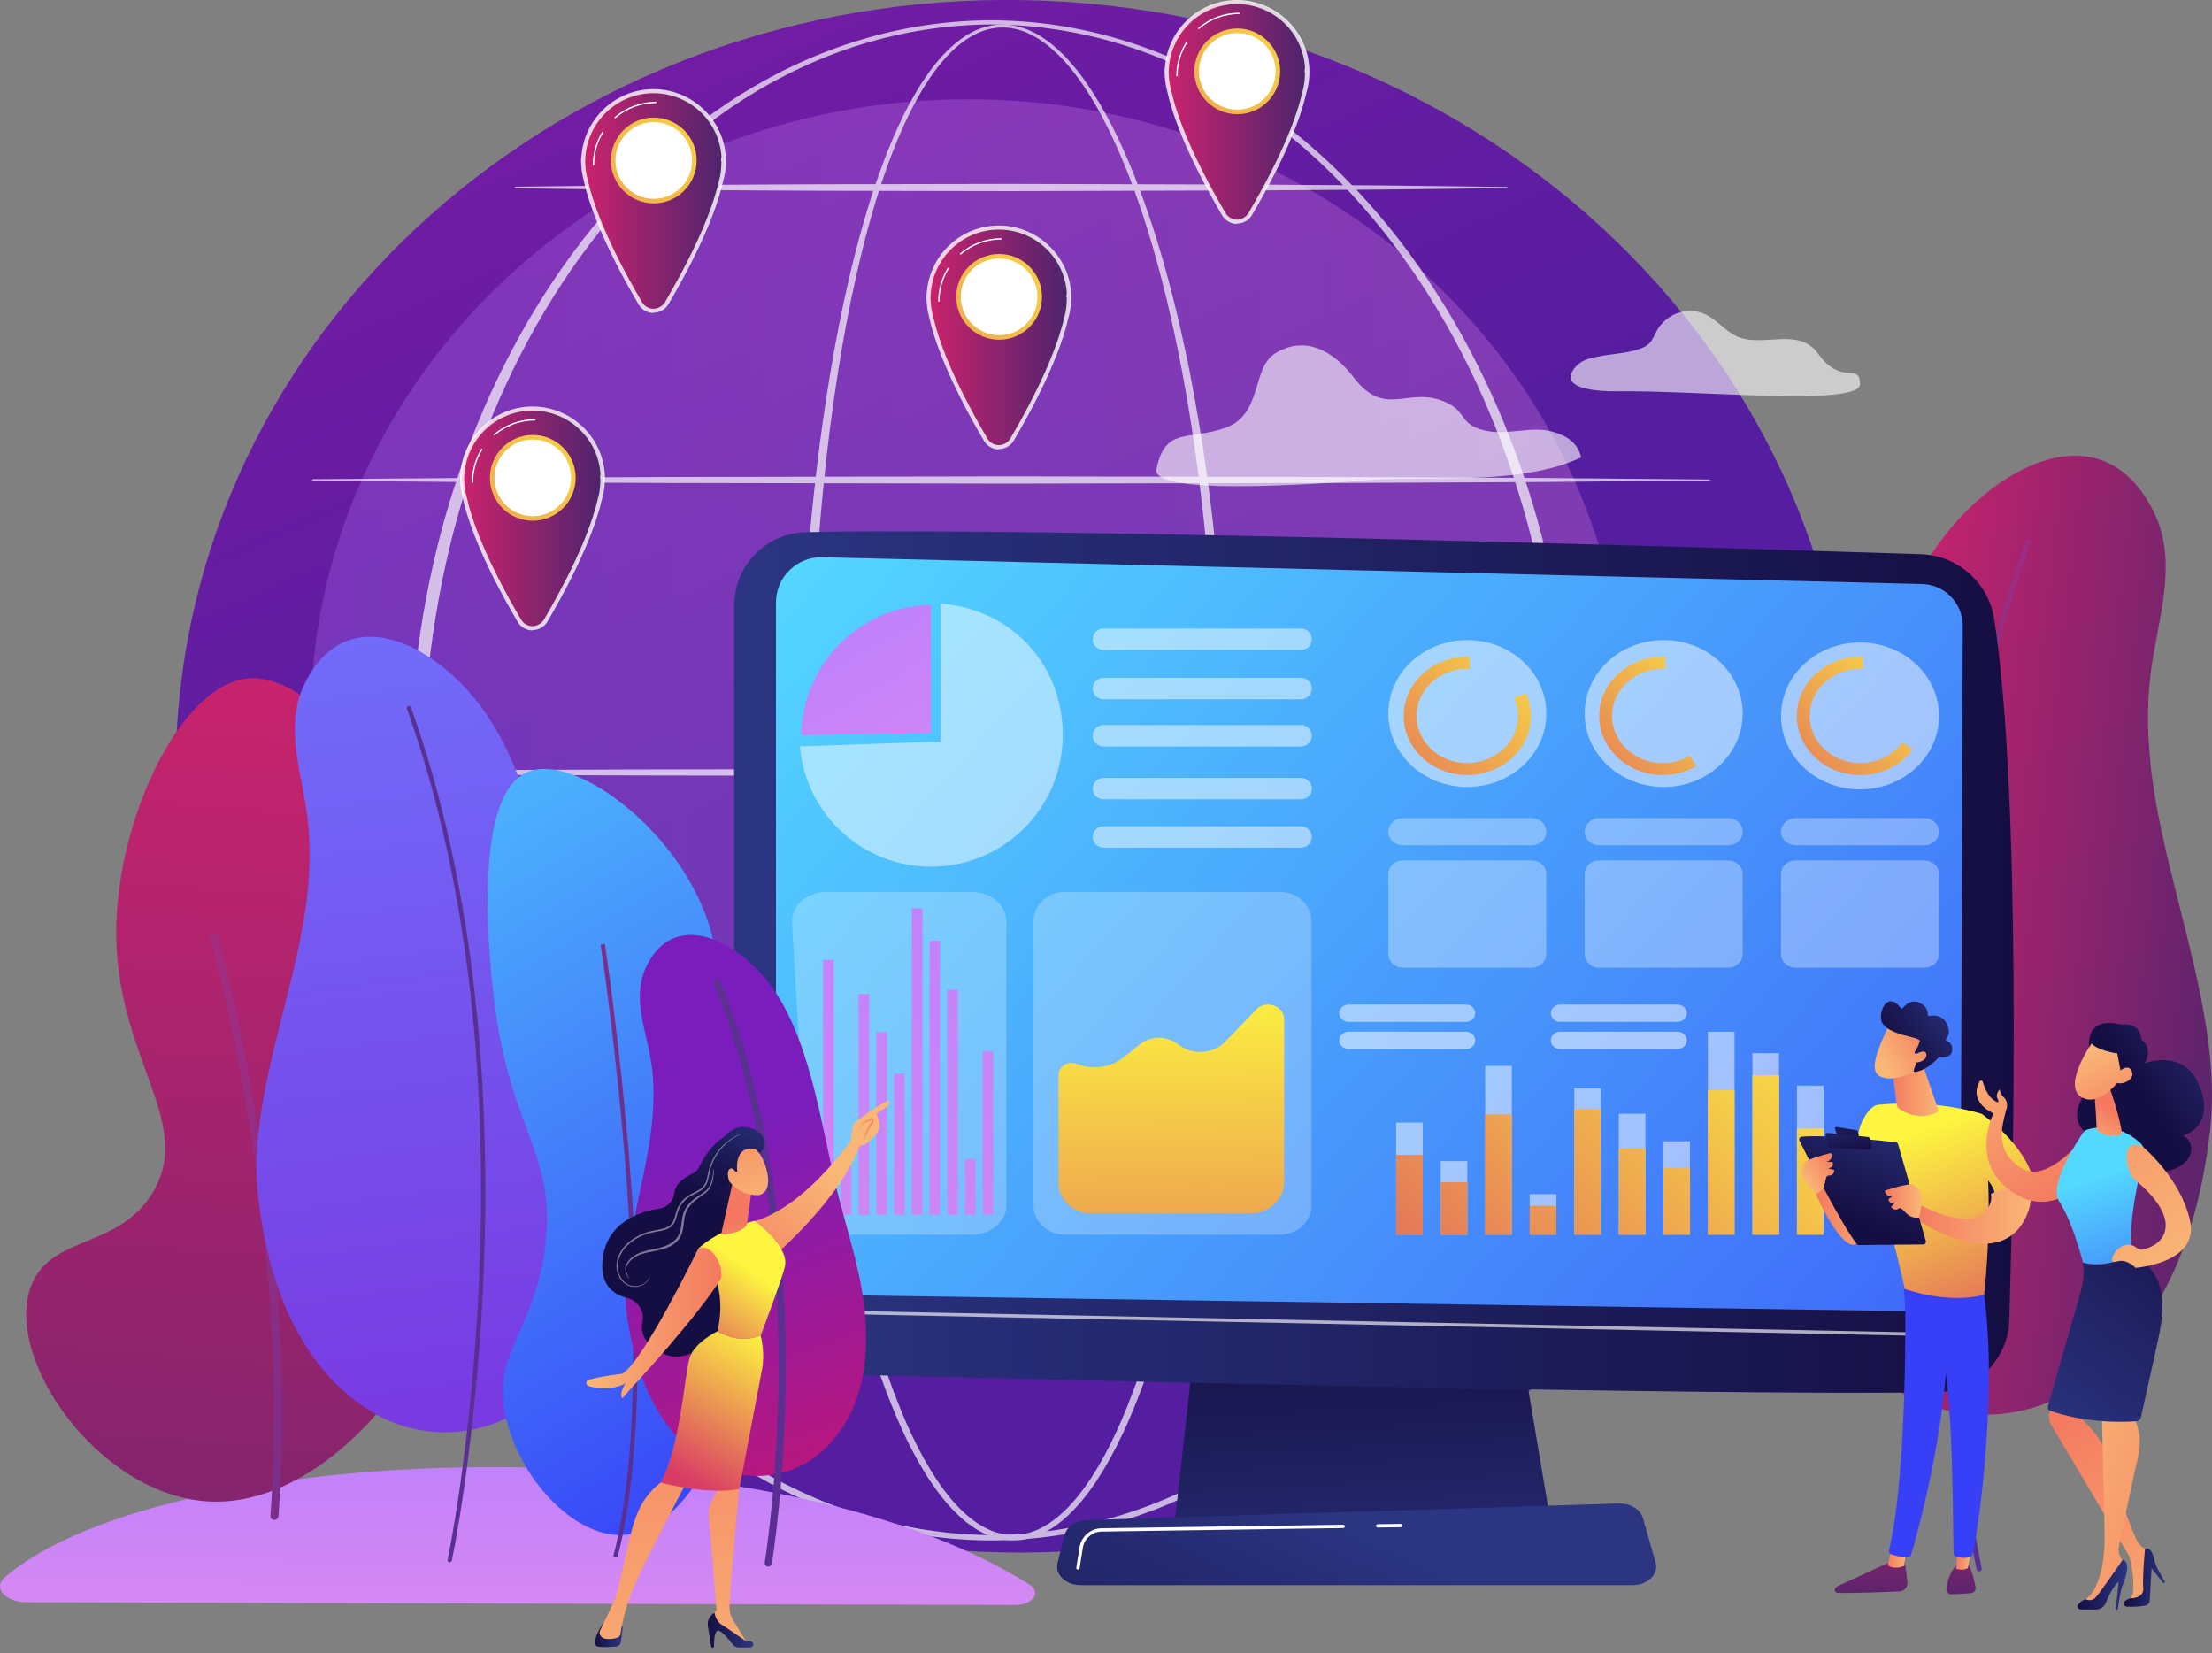 <svg width="376" height="281" viewBox="0 0 376 281" fill="none" xmlns="http://www.w3.org/2000/svg">
<rect x="0" y="0" width="376" height="281" fill="#808080" stroke="none"/>
<g clip-path="url(#clip0_1668_28764)">
<path d="M314.49 138.17C317.681 65.384 256.577 3.587 178.011 0.143C99.446 -3.301 33.169 52.912 29.978 125.699C26.788 198.485 87.891 260.282 166.457 263.726C245.023 267.17 311.299 210.957 314.49 138.17Z" fill="url(#paint0_linear_1668_28764)"/>
<path opacity="0.26" d="M164.538 227.98C226.247 227.98 276.272 180.723 276.272 122.428C276.272 64.134 226.247 16.877 164.538 16.877C102.829 16.877 52.805 64.134 52.805 122.428C52.805 180.723 102.829 227.98 164.538 227.98Z" fill="url(#paint1_linear_1668_28764)"/>
<g opacity="0.68">
<g style="mix-blend-mode:soft-light">
<path d="M208.62 132.582C208.587 155.848 206.991 179.162 202.89 202.099C201.852 207.829 200.649 213.531 199.215 219.179C197.776 224.825 196.117 230.421 194.084 235.894C192.035 241.351 189.655 246.73 186.428 251.647C184.802 254.086 182.958 256.425 180.681 258.349C179.544 259.305 178.294 260.152 176.92 260.774C175.548 261.39 174.049 261.782 172.528 261.808C171.009 261.853 169.488 261.554 168.09 260.992C166.686 260.434 165.406 259.626 164.241 258.702C161.912 256.839 160.026 254.527 158.371 252.106C155.088 247.225 152.676 241.857 150.604 236.407C148.546 230.944 146.869 225.352 145.417 219.709C143.969 214.065 142.754 208.365 141.707 202.638C139.618 191.18 138.194 179.612 137.233 168.013C136.279 156.411 135.799 144.772 135.741 133.132C135.713 127.313 135.872 121.495 136.079 115.679C136.298 109.865 136.617 104.053 137.046 98.25C137.907 86.644 139.193 75.066 141.104 63.581C142.063 57.84 143.181 52.125 144.525 46.458C145.873 40.794 147.441 35.175 149.384 29.679C150.36 26.933 151.429 24.215 152.646 21.563C153.863 18.911 155.224 16.317 156.823 13.864C158.427 11.422 160.271 9.091 162.565 7.225C163.713 6.301 164.976 5.495 166.361 4.95C167.741 4.397 169.237 4.117 170.727 4.175C172.216 4.218 173.685 4.589 175.04 5.185C176.397 5.784 177.644 6.6 178.788 7.523C181.078 9.384 182.973 11.66 184.655 14.049C187.998 18.86 190.517 24.165 192.699 29.563C194.866 34.976 196.654 40.53 198.213 46.141C199.766 51.754 201.08 57.431 202.218 63.139C206.72 85.996 208.549 109.314 208.617 132.584L208.62 132.582ZM206.898 132.582C206.918 120.989 206.478 109.393 205.514 97.839C204.564 86.287 203.125 74.767 200.983 63.376C199.911 57.681 198.665 52.019 197.183 46.417C195.693 40.82 193.976 35.28 191.884 29.882C189.776 24.501 187.333 19.213 184.091 14.437C182.462 12.065 180.623 9.814 178.417 7.981C177.314 7.07 176.117 6.269 174.822 5.679C173.529 5.097 172.134 4.716 170.716 4.679C169.299 4.634 167.884 4.92 166.574 5.459C165.258 5.993 164.05 6.779 162.951 7.686C160.749 9.515 158.964 11.816 157.413 14.237C155.866 16.667 154.548 19.247 153.372 21.884C152.195 24.523 151.164 27.23 150.225 29.966C148.355 35.444 146.858 41.047 145.578 46.697C144.301 52.349 143.25 58.051 142.358 63.779C140.579 75.236 139.424 86.787 138.694 98.358C137.955 109.932 137.701 121.53 137.722 133.125C137.692 144.718 138.078 156.314 138.941 167.875C139.809 179.434 141.139 190.965 143.131 202.381C144.128 208.089 145.294 213.766 146.69 219.386C148.088 225.005 149.712 230.569 151.709 235.994C153.718 241.405 156.066 246.729 159.239 251.524C160.836 253.902 162.652 256.156 164.855 257.942C165.956 258.829 167.153 259.596 168.448 260.123C169.74 260.649 171.124 260.942 172.511 260.895C173.898 260.86 175.264 260.494 176.534 259.912C177.805 259.326 178.977 258.519 180.054 257.601C182.208 255.751 183.986 253.469 185.556 251.07C188.673 246.238 190.988 240.901 192.974 235.483C194.945 230.048 196.548 224.478 197.933 218.856C199.312 213.233 200.464 207.553 201.451 201.843C203.428 190.424 204.742 178.893 205.615 167.334C206.5 155.775 206.909 144.176 206.905 132.582H206.898Z" fill="white"/>
</g>
<g style="mix-blend-mode:soft-light">
<path d="M267.314 132.582C267.234 147.564 265.307 162.554 261.296 177.004C257.216 191.419 251.064 205.289 242.712 217.738C238.534 223.957 233.803 229.811 228.517 235.121C223.233 240.431 217.387 245.194 211.043 249.189C204.693 253.166 197.834 256.35 190.655 258.51C183.481 260.675 175.99 261.804 168.493 261.812C160.995 261.812 153.503 260.688 146.324 258.528C139.14 256.375 132.277 253.196 125.92 249.222C119.568 245.233 113.715 240.472 108.423 235.166C103.128 229.857 98.387 224.004 94.201 217.787C85.832 205.334 79.666 191.46 75.568 177.038C73.55 169.812 72.049 162.445 71.056 155.013C70.067 147.579 69.571 140.081 69.537 132.582C69.576 125.082 70.076 117.586 71.07 110.152C72.068 102.72 73.573 95.355 75.596 88.133C79.706 73.716 85.88 59.852 94.255 47.412C98.443 41.199 103.184 35.353 108.479 30.052C113.773 24.753 119.622 19.997 125.972 16.021C132.328 12.059 139.189 8.903 146.36 6.749C153.525 4.586 161.006 3.458 168.494 3.451C175.983 3.464 183.46 4.599 190.624 6.766C197.791 8.925 204.646 12.087 210.996 16.055C217.339 20.036 223.181 24.796 228.465 30.097C233.751 35.401 238.484 41.247 242.661 47.461C251.019 59.899 257.181 73.757 261.272 88.167C265.292 102.61 267.228 117.598 267.317 132.58L267.314 132.582ZM265.339 132.582C265.317 117.769 263.473 102.94 259.564 88.641C255.633 74.364 249.717 60.58 241.569 48.185C237.499 41.994 232.875 36.157 227.696 30.853C222.514 25.555 216.792 20.764 210.533 16.781C204.268 12.82 197.5 9.632 190.405 7.477C183.313 5.319 175.91 4.184 168.491 4.16C161.073 4.192 153.671 5.332 146.582 7.495C139.491 9.657 132.729 12.852 126.471 16.817C120.22 20.803 114.505 25.6 109.332 30.899C104.162 36.206 99.548 42.044 95.487 48.235C87.356 60.629 81.453 74.407 77.541 88.676C75.592 95.819 74.181 103.102 73.225 110.441C72.268 117.78 71.794 125.181 71.779 132.584C71.799 139.986 72.277 147.387 73.24 154.724C74.201 162.061 75.616 169.342 77.57 176.481C81.492 190.745 87.407 204.514 95.541 216.895C99.604 223.08 104.22 228.911 109.388 234.21C114.56 239.501 120.27 244.293 126.521 248.267C132.779 252.222 139.538 255.391 146.617 257.552C153.693 259.719 161.083 260.863 168.491 260.903C175.899 260.873 183.29 259.732 190.37 257.573C197.453 255.417 204.217 252.251 210.481 248.302C216.738 244.332 222.456 239.544 227.638 234.255C232.815 228.958 237.441 223.127 241.513 216.941C249.666 204.559 255.592 190.784 259.532 176.513C263.45 162.22 265.305 147.394 265.337 132.58L265.339 132.582Z" fill="white"/>
</g>
<g style="mix-blend-mode:soft-light">
<path d="M53.176 81.446L82.853 81.207L112.53 81.071L171.884 80.96L231.238 81.082L260.916 81.231L290.593 81.49C290.641 81.49 290.679 81.53 290.679 81.578C290.679 81.625 290.639 81.664 290.593 81.664L260.916 81.924L231.238 82.071L171.884 82.192L112.53 82.082L82.853 81.946L53.176 81.707C53.105 81.707 53.047 81.647 53.047 81.576C53.047 81.505 53.105 81.448 53.176 81.448V81.446Z" fill="white"/>
</g>
<g style="mix-blend-mode:soft-light">
<path d="M87.606 31.737C94.629 31.625 101.653 31.579 108.676 31.498L129.747 31.362C136.771 31.304 143.794 31.31 150.818 31.293L171.889 31.254L214.028 31.375L235.099 31.523C242.123 31.61 249.146 31.663 256.17 31.782C256.218 31.782 256.256 31.823 256.256 31.87C256.256 31.916 256.216 31.954 256.17 31.956C249.146 32.075 242.123 32.126 235.099 32.215L214.028 32.364L171.889 32.486L150.818 32.447C143.794 32.428 136.771 32.435 129.747 32.377L108.676 32.241C101.653 32.161 94.629 32.112 87.606 32.002C87.535 32.002 87.477 31.943 87.479 31.87C87.479 31.799 87.536 31.743 87.606 31.743V31.737Z" fill="white"/>
</g>
<g style="mix-blend-mode:soft-light">
<path d="M42.863 131.152L75.12 130.913L107.376 130.777L171.888 130.667L236.399 130.788L268.656 130.937L300.912 131.197C300.961 131.197 301 131.236 300.998 131.284C300.998 131.333 300.959 131.37 300.912 131.37L268.656 131.63L236.399 131.779L171.888 131.9L107.376 131.79L75.12 131.654L42.863 131.415C42.792 131.415 42.734 131.355 42.734 131.284C42.734 131.213 42.792 131.156 42.863 131.156V131.152Z" fill="white"/>
</g>
<g style="mix-blend-mode:soft-light">
<path d="M53.176 180.858L82.853 180.619L112.53 180.483L171.884 180.373L231.238 180.494L260.916 180.642L290.593 180.901C290.641 180.901 290.679 180.94 290.679 180.989C290.679 181.038 290.639 181.075 290.593 181.075L260.916 181.334L231.238 181.484L171.884 181.605L112.53 181.495L82.853 181.359L53.176 181.12C53.105 181.12 53.047 181.06 53.047 180.989C53.047 180.918 53.105 180.86 53.176 180.86V180.858Z" fill="white"/>
</g>
<g style="mix-blend-mode:soft-light">
<path d="M260.412 231.151H91.852C91.6 231.151 91.397 230.948 91.397 230.696C91.397 230.444 91.6 230.24 91.852 230.24H260.412C260.664 230.24 260.868 230.444 260.868 230.696C260.868 230.948 260.664 231.151 260.412 231.151Z" fill="white"/>
</g>
</g>
<path d="M375.7 191.882C377.473 175.909 370.972 157.914 367.418 141.239C365.54 132.423 364.482 123.642 365.55 114.641C366.612 105.693 370.402 95.909 366.195 87.204C357.718 69.668 339.59 78.531 329.56 92.389C317.919 108.473 315.587 134.085 311.714 153.89C309.38 165.83 305.635 178.13 304.637 190.242C302.983 210.306 308.052 223.986 317.978 232.964C327.499 241.576 341.526 242.876 352.48 236.187C362.378 230.143 372.836 217.649 375.698 191.88L375.7 191.882Z" fill="url(#paint2_linear_1668_28764)"/>
<path d="M336.231 267.032C336.108 266.976 336.011 266.862 335.981 266.721C334.247 258.458 330.663 235.772 329.508 209.052C328.661 189.439 329.179 170.477 331.05 152.697C333.39 130.463 337.864 110.02 344.346 91.937C344.429 91.708 344.682 91.586 344.914 91.67C345.145 91.751 345.265 92.006 345.181 92.238C338.723 110.251 334.266 130.622 331.932 152.781C330.066 170.516 329.547 189.429 330.393 208.998C331.544 235.662 335.119 258.297 336.849 266.539C336.899 266.778 336.746 267.014 336.505 267.064C336.41 267.084 336.313 267.071 336.231 267.034V267.032Z" fill="url(#paint3_linear_1668_28764)"/>
<path d="M0.82 268.072C28.221 244.619 130.705 241.196 175.023 269.341C177.089 270.653 175.525 272.803 172.51 272.794L4.517 272.314C0.874 272.303 -1.263 269.854 0.82 268.072Z" fill="url(#paint4_linear_1668_28764)"/>
<path d="M205.144 209.769L199.623 259.286H263.679L255.336 209.769H205.144Z" fill="url(#paint5_linear_1668_28764)"/>
<path d="M277.479 269.417H183.728C181.18 269.417 179.269 267.605 179.761 265.656L180.965 260.899C181.327 259.467 182.901 258.418 184.771 258.359L275.15 255.538C277.102 255.477 278.833 256.514 279.258 258L281.427 265.578C281.991 267.547 280.068 269.416 277.481 269.416L277.479 269.417Z" fill="url(#paint6_linear_1668_28764)"/>
<path d="M124.785 102.949V216.357C124.785 225.686 132.219 233.316 141.546 233.557C182.969 234.624 289.656 237.215 329.087 236.633C335.864 236.532 341.354 231.11 341.55 224.334C342.309 197.989 343.545 134.635 338.976 105.221C338.013 99.026 332.785 94.395 326.521 94.195C291.813 93.085 176.423 89.559 137.011 90.446C130.213 90.599 124.785 96.151 124.785 102.949Z" fill="url(#paint7_linear_1668_28764)"/>
<path d="M131.902 102.397V210.142C131.902 215.588 136.276 220.027 141.722 220.109L323.417 222.824C328.817 222.905 333.242 218.561 333.263 213.16L333.63 106.376C333.645 102.514 330.569 99.351 326.708 99.257L139.777 94.709C135.46 94.604 131.902 98.074 131.902 102.393V102.397Z" fill="url(#paint8_linear_1668_28764)"/>
<path opacity="0.65" d="M334.915 227.218H334.909L131.895 223.108C131.74 223.105 131.617 222.978 131.619 222.821C131.623 222.666 131.755 222.539 131.907 222.545L334.921 226.655C335.076 226.658 335.199 226.785 335.197 226.942C335.193 227.095 335.068 227.218 334.915 227.218Z" fill="white"/>
<path d="M234.194 259.624C234.041 259.624 233.916 259.501 233.912 259.348C233.91 259.193 234.033 259.064 234.188 259.062L238.061 259.006H238.065C238.218 259.006 238.343 259.13 238.347 259.283C238.349 259.438 238.226 259.566 238.071 259.568L234.198 259.624H234.194Z" fill="white"/>
<path d="M183.231 266.769C183.216 266.769 183.201 266.769 183.186 266.765C183.033 266.741 182.928 266.597 182.953 266.444L183.505 262.983C183.8 261.136 185.372 259.775 187.244 259.747L228.321 259.146C228.467 259.152 228.605 259.267 228.607 259.422C228.609 259.577 228.486 259.706 228.331 259.708L187.253 260.309C185.655 260.331 184.313 261.494 184.061 263.071L183.509 266.532C183.487 266.67 183.367 266.769 183.233 266.769H183.231Z" fill="white"/>
<g opacity="0.49">
<path opacity="0.5" d="M165.166 151.583H140.511C137.142 151.583 134.46 153.959 134.624 156.798L137.43 205.125C137.583 207.774 140.173 209.853 143.317 209.853H165.166C168.421 209.853 171.06 207.628 171.06 204.882V156.555C171.06 153.81 168.421 151.585 165.166 151.585V151.583Z" fill="white"/>
<path opacity="0.5" d="M217.578 151.583H181.017C178.065 151.583 175.67 153.808 175.67 156.553V204.881C175.67 207.626 178.065 209.851 181.017 209.851H217.578C220.531 209.851 222.926 207.626 222.926 204.881V156.553C222.926 153.808 220.531 151.583 217.578 151.583Z" fill="white"/>
<path d="M159.916 102.602V126.023L135.969 126.861C136.951 138.318 146.559 147.31 158.27 147.31C170.633 147.31 180.654 137.289 180.654 124.926C180.654 112.562 171.51 103.444 159.916 102.601V102.602Z" fill="white"/>
<path d="M221.166 118.847H187.562C186.562 118.847 185.742 118.027 185.742 117.027C185.742 116.026 186.562 115.207 187.562 115.207H221.166C222.167 115.207 222.986 116.026 222.986 117.027C222.986 118.027 222.167 118.847 221.166 118.847Z" fill="white"/>
<path d="M221.166 106.824H187.562C186.557 106.824 185.742 107.639 185.742 108.644C185.742 109.649 186.557 110.464 187.562 110.464H221.166C222.171 110.464 222.986 109.649 222.986 108.644C222.986 107.639 222.171 106.824 221.166 106.824Z" fill="white"/>
<path d="M221.166 126.874H187.562C186.562 126.874 185.742 126.055 185.742 125.054C185.742 124.054 186.562 123.234 187.562 123.234H221.166C222.167 123.234 222.986 124.054 222.986 125.054C222.986 126.055 222.167 126.874 221.166 126.874Z" fill="white"/>
<path d="M221.166 135.854H187.562C186.562 135.854 185.742 135.035 185.742 134.034C185.742 133.034 186.562 132.214 187.562 132.214H221.166C222.167 132.214 222.986 133.034 222.986 134.034C222.986 135.035 222.167 135.854 221.166 135.854Z" fill="white"/>
<path d="M187.562 140.435H221.166C222.17 140.435 222.986 141.25 222.986 142.254C222.986 143.259 222.17 144.074 221.166 144.074H187.562C186.558 144.074 185.742 143.259 185.742 142.254C185.742 141.25 186.558 140.435 187.562 140.435Z" fill="white"/>
</g>
<path opacity="0.5" d="M249.416 133.756C256.833 133.756 262.845 128.167 262.845 121.273C262.845 114.379 256.833 108.79 249.416 108.79C241.999 108.79 235.986 114.379 235.986 121.273C235.986 128.167 241.999 133.756 249.416 133.756Z" fill="white"/>
<path opacity="0.5" d="M282.793 133.756C290.209 133.756 296.222 128.167 296.222 121.273C296.222 114.379 290.209 108.79 282.793 108.79C275.376 108.79 269.363 114.379 269.363 121.273C269.363 128.167 275.376 133.756 282.793 133.756Z" fill="white"/>
<path opacity="0.5" d="M316.172 134.165C323.588 134.165 329.601 128.576 329.601 121.682C329.601 114.788 323.588 109.199 316.172 109.199C308.755 109.199 302.742 114.788 302.742 121.682C302.742 128.576 308.755 134.165 316.172 134.165Z" fill="white"/>
<path d="M257.397 118.634C257.813 119.573 258.043 120.601 258.043 121.68C258.043 126.109 254.181 129.698 249.416 129.698C244.651 129.698 240.789 126.109 240.789 121.68C240.789 117.251 244.651 113.662 249.416 113.662C249.562 113.662 249.707 113.665 249.851 113.671V111.638C249.707 111.633 249.562 111.629 249.416 111.629C243.445 111.629 238.605 116.129 238.605 121.678C238.605 127.227 243.445 131.727 249.416 131.727C255.387 131.727 260.227 127.227 260.227 121.678C260.227 120.312 259.932 119.009 259.402 117.822L257.395 118.632L257.397 118.634Z" fill="url(#paint9_linear_1668_28764)"/>
<path d="M287.244 128.465C285.913 129.245 284.338 129.698 282.647 129.698C277.883 129.698 274.02 126.109 274.02 121.68C274.02 117.251 277.881 113.662 282.647 113.662C282.792 113.662 282.938 113.665 283.082 113.671V111.638C282.938 111.633 282.792 111.629 282.647 111.629C276.676 111.629 271.836 116.129 271.836 121.678C271.836 127.227 276.676 131.727 282.647 131.727C284.73 131.727 286.676 131.178 288.326 130.228L287.242 128.461L287.244 128.465Z" fill="url(#paint10_linear_1668_28764)"/>
<path d="M323.368 126.189C321.815 128.308 319.2 129.7 316.235 129.7C311.469 129.7 307.608 126.111 307.608 121.682C307.608 117.253 311.469 113.663 316.235 113.663C316.38 113.663 316.526 113.667 316.669 113.673V111.64C316.526 111.635 316.38 111.631 316.235 111.631C310.264 111.631 305.424 116.131 305.424 121.68C305.424 127.229 310.264 131.729 316.235 131.729C319.928 131.729 323.189 130.006 325.14 127.38L323.368 126.189Z" fill="url(#paint11_linear_1668_28764)"/>
<g opacity="0.64">
<path opacity="0.5" d="M260.359 139.044H238.474C237.101 139.044 235.986 140.08 235.986 141.357C235.986 142.633 237.101 143.669 238.474 143.669H260.359C261.733 143.669 262.847 142.633 262.847 141.357C262.847 140.08 261.733 139.044 260.359 139.044Z" fill="white"/>
<path opacity="0.5" d="M293.736 139.044H271.851C270.478 139.044 269.363 140.08 269.363 141.357C269.363 142.633 270.478 143.669 271.851 143.669H293.736C295.11 143.669 296.224 142.633 296.224 141.357C296.224 140.08 295.11 139.044 293.736 139.044Z" fill="white"/>
<path opacity="0.5" d="M305.228 143.667H327.113C328.487 143.667 329.601 142.631 329.601 141.355C329.601 140.078 328.487 139.042 327.113 139.042H305.228C303.855 139.042 302.74 140.078 302.74 141.355C302.74 142.631 303.855 143.667 305.228 143.667Z" fill="white"/>
<path opacity="0.5" d="M260.359 146.237H238.474C237.101 146.237 235.986 147.273 235.986 148.55V162.164C235.986 163.441 237.101 164.477 238.474 164.477H260.359C261.733 164.477 262.847 163.441 262.847 162.164V148.55C262.847 147.273 261.733 146.237 260.359 146.237Z" fill="white"/>
<path opacity="0.5" d="M293.736 146.237H271.851C270.478 146.237 269.363 147.273 269.363 148.55V162.164C269.363 163.441 270.478 164.477 271.851 164.477H293.736C295.11 164.477 296.224 163.441 296.224 162.164V148.55C296.224 147.273 295.11 146.237 293.736 146.237Z" fill="white"/>
<path opacity="0.5" d="M327.113 146.237H305.228C303.855 146.237 302.74 147.273 302.74 148.55V162.164C302.74 163.441 303.855 164.477 305.228 164.477H327.113C328.487 164.477 329.601 163.441 329.601 162.164V148.55C329.601 147.273 328.487 146.237 327.113 146.237Z" fill="white"/>
</g>
<path d="M179.93 182.693V201.039C179.93 203.908 182.431 206.233 185.518 206.233H212.55C215.719 206.233 218.29 203.844 218.29 200.899V173.275C218.29 170.951 215.202 169.854 213.534 171.586L208.31 177.014C206.299 179.102 202.895 179.397 200.504 177.687L200.004 177.329C198.16 176.011 195.576 176.069 193.805 177.471L190.944 179.731C188.741 181.473 185.663 181.893 183.015 180.816C181.559 180.224 179.928 181.215 179.928 182.691L179.93 182.693Z" fill="url(#paint12_linear_1668_28764)"/>
<g opacity="0.5">
<path d="M241.846 190.792H237.316V209.853H241.846V190.792Z" fill="white"/>
<path d="M249.417 197.342H244.887V209.853H249.417V197.342Z" fill="white"/>
<path d="M256.987 181.152H252.457V209.853H256.987V181.152Z" fill="white"/>
<path d="M264.557 202.958H260.027V209.853H264.557V202.958Z" fill="white"/>
<path d="M272.128 184.989H267.598V209.853H272.128V184.989Z" fill="white"/>
<path d="M279.696 189.293H275.166V209.853H279.696V189.293Z" fill="white"/>
<path d="M287.268 193.973H282.738V209.853H287.268V193.973Z" fill="white"/>
<path d="M294.839 175.351H290.309V209.853H294.839V175.351Z" fill="white"/>
<path d="M302.409 179H297.879V209.853H302.409V179Z" fill="white"/>
<path d="M309.979 184.521H305.449V209.852H309.979V184.521Z" fill="white"/>
<path d="M317.549 203.598H313.02V209.853H317.549V203.598Z" fill="white"/>
<path d="M325.12 191.447H320.59V209.853H325.12V191.447Z" fill="white"/>
</g>
<path opacity="0.54" d="M249.173 175.351H229.239C228.363 175.351 227.652 176.011 227.652 176.825C227.652 177.639 228.362 178.3 229.239 178.3H249.173C250.048 178.3 250.759 177.639 250.759 176.825C250.759 176.011 250.05 175.351 249.173 175.351Z" fill="white"/>
<path opacity="0.5" d="M249.173 170.737H229.239C228.363 170.737 227.652 171.398 227.652 172.211C227.652 173.025 228.362 173.686 229.239 173.686H249.173C250.048 173.686 250.759 173.025 250.759 172.211C250.759 171.398 250.05 170.737 249.173 170.737Z" fill="white"/>
<path opacity="0.54" d="M285.136 175.351H265.202C264.326 175.351 263.615 176.011 263.615 176.825C263.615 177.639 264.324 178.3 265.202 178.3H285.136C286.011 178.3 286.722 177.639 286.722 176.825C286.722 176.011 286.013 175.351 285.136 175.351Z" fill="white"/>
<path opacity="0.5" d="M285.136 170.737H265.202C264.326 170.737 263.615 171.398 263.615 172.211C263.615 173.025 264.324 173.686 265.202 173.686H285.136C286.011 173.686 286.722 173.025 286.722 172.211C286.722 171.398 286.013 170.737 285.136 170.737Z" fill="white"/>
<path d="M241.846 196.272H237.316V209.853H241.846V196.272Z" fill="url(#paint13_linear_1668_28764)"/>
<path d="M249.417 200.94H244.887V209.853H249.417V200.94Z" fill="url(#paint14_linear_1668_28764)"/>
<path d="M256.987 189.405H252.457V209.853H256.987V189.405Z" fill="url(#paint15_linear_1668_28764)"/>
<path d="M264.557 204.94H260.027V209.853H264.557V204.94Z" fill="url(#paint16_linear_1668_28764)"/>
<path d="M272.128 188.485H267.598V209.853H272.128V188.485Z" fill="url(#paint17_linear_1668_28764)"/>
<path d="M279.696 195.205H275.166V209.851H279.696V195.205Z" fill="url(#paint18_linear_1668_28764)"/>
<path d="M287.268 198.54H282.738V209.853H287.268V198.54Z" fill="url(#paint19_linear_1668_28764)"/>
<path d="M294.839 185.271H290.309V209.853H294.839V185.271Z" fill="url(#paint20_linear_1668_28764)"/>
<path d="M302.409 182.753H297.879V209.853H302.409V182.753Z" fill="url(#paint21_linear_1668_28764)"/>
<path d="M309.979 191.806H305.449V209.853H309.979V191.806Z" fill="url(#paint22_linear_1668_28764)"/>
<path d="M317.549 205.396H313.02V209.853H317.549V205.396Z" fill="url(#paint23_linear_1668_28764)"/>
<path d="M325.12 196.739H320.59V209.853H325.12V196.739Z" fill="url(#paint24_linear_1668_28764)"/>
<path d="M158.236 124.592V102.806C146.143 103.051 136.394 112.839 136.213 124.948L158.236 124.59V124.592Z" fill="url(#paint25_linear_1668_28764)"/>
<path d="M135.7 177.684H133.896V206.45H135.7V177.684Z" fill="url(#paint26_linear_1668_28764)"/>
<path d="M138.711 187.57H136.908V206.45H138.711V187.57Z" fill="url(#paint27_linear_1668_28764)"/>
<path d="M141.727 163.138H139.924V206.45H141.727V163.138Z" fill="url(#paint28_linear_1668_28764)"/>
<path d="M144.739 196.044H142.936V206.45H144.739V196.044Z" fill="url(#paint29_linear_1668_28764)"/>
<path d="M147.752 168.928H145.949V206.45H147.752V168.928Z" fill="url(#paint30_linear_1668_28764)"/>
<path d="M150.766 175.425H148.963V206.45H150.766V175.425Z" fill="url(#paint31_linear_1668_28764)"/>
<path d="M153.78 182.486H151.977V206.45H153.78V182.486Z" fill="url(#paint32_linear_1668_28764)"/>
<path d="M156.793 154.381H154.99V206.45H156.793V154.381Z" fill="url(#paint33_linear_1668_28764)"/>
<path d="M159.807 159.889H158.004V206.45H159.807V159.889Z" fill="url(#paint34_linear_1668_28764)"/>
<path d="M162.819 168.223H161.016V206.45H162.819V168.223Z" fill="url(#paint35_linear_1668_28764)"/>
<path d="M165.834 197.011H164.031V206.45H165.834V197.011Z" fill="url(#paint36_linear_1668_28764)"/>
<path d="M168.846 178.673H167.043V206.45H168.846V178.673Z" fill="url(#paint37_linear_1668_28764)"/>
<path d="M308.582 202.784C308.582 202.784 312.918 212.79 315.587 211.456C318.256 210.121 320.257 199.114 320.257 199.114C320.257 199.114 311.917 197.114 308.582 202.784Z" fill="url(#paint38_linear_1668_28764)"/>
<path d="M323.68 264.88C323.68 264.88 324.042 266.932 324.219 268.964C324.288 269.758 323.676 270.448 322.881 270.48C320.176 270.592 314.388 270.812 312.313 270.719C312.001 270.706 311.796 270.385 311.912 270.095C312.009 269.853 312.195 269.655 312.432 269.547L321.991 265.153L323.678 264.88H323.68Z" fill="url(#paint39_linear_1668_28764)"/>
<path d="M323.977 263.674L323.686 266.129C323.686 266.129 322.011 266.909 320.867 266.03L321.56 263.293L323.975 263.672L323.977 263.674Z" fill="url(#paint40_linear_1668_28764)"/>
<path d="M323.758 217.527C323.883 218.167 324.434 249.515 321.084 263.564C321.029 263.794 321.145 264.029 321.364 264.118C321.877 264.328 322.885 264.632 324.092 264.673C324.466 264.686 324.802 264.443 324.906 264.083C325.864 260.824 330.453 244.494 331.052 228.894C331.721 211.463 331.052 228.301 331.052 228.301L330.66 217.525H323.758V217.527Z" fill="url(#paint41_linear_1668_28764)"/>
<path d="M334.676 265.952C334.676 265.952 335.253 266.988 335.811 269.741C335.911 270.237 335.564 270.713 335.058 270.763C334.164 270.851 332.791 270.965 331.687 270.958C331.18 270.954 330.784 270.511 330.844 270.008C330.965 269.003 331.346 267.353 332.52 266.069L334.672 265.954L334.676 265.952Z" fill="url(#paint42_linear_1668_28764)"/>
<path d="M335.184 262.793L334.503 266.506C334.503 266.506 333.829 267.006 332.498 266.644L332.823 262.649L335.182 262.793H335.184Z" fill="url(#paint43_linear_1668_28764)"/>
<path d="M337.02 218.489C339.76 235.028 336.426 259.367 335.301 264.13C335.232 264.421 334.997 264.645 334.702 264.694C334.2 264.778 333.373 264.845 332.559 264.608C332.279 264.526 332.081 264.274 332.07 263.981C331.919 260.13 332.191 236.485 329.638 227.142C329.509 226.668 329.22 226.255 328.819 225.972L323.863 222.448L323.482 216.753L337.022 218.489H337.02Z" fill="url(#paint44_linear_1668_28764)"/>
<path d="M319.257 187.775C329.263 186.775 336.834 189.308 336.834 189.308C339.283 203.592 337.261 220.067 337.261 220.067C330.904 221.734 323.731 219.048 323.731 219.048C322.675 213.077 317.743 196.275 317.743 196.275C313.73 195.777 316.735 188.029 319.257 187.775Z" fill="url(#paint45_linear_1668_28764)"/>
<path d="M333.684 197.259L336.834 189.306C336.834 189.306 344.505 194.519 345.767 201.127C344.317 201.233 341.68 201.61 339.098 202.915C338.531 199.794 333.684 197.259 333.684 197.259Z" fill="url(#paint46_linear_1668_28764)"/>
<path d="M326.312 204.742C326.312 204.742 334.924 209.61 337.83 205.453C338.433 204.591 338.579 203.732 338.43 202.915C341.011 201.612 343.648 201.235 345.098 201.126C345.479 203.118 345.278 205.238 344.107 207.379C339.017 216.691 325.172 206.864 325.172 206.864L326.312 204.74V204.742Z" fill="url(#paint47_linear_1668_28764)"/>
<path d="M327.347 210.9L322.647 194.484C322.593 194.297 322.435 194.161 322.242 194.138C321.391 194.04 318.924 193.76 316.074 193.519C312.641 193.228 308.656 192.992 306.274 193.194C305.937 193.222 305.731 193.58 305.882 193.885C307.238 196.625 312.807 207.771 315.598 211.422C315.691 211.543 315.833 211.614 315.986 211.613L326.892 211.512C327.209 211.508 327.437 211.204 327.349 210.9H327.347Z" fill="url(#paint48_linear_1668_28764)"/>
<path d="M315.584 192.097L312.176 191.529C311.995 191.499 311.845 191.673 311.903 191.847L312.241 192.869C312.271 192.959 312.347 193.022 312.441 193.035L315.72 193.474C315.89 193.497 316.03 193.343 315.991 193.175L315.782 192.283C315.759 192.188 315.681 192.113 315.584 192.099V192.097Z" fill="url(#paint49_linear_1668_28764)"/>
<path d="M318.135 194.982L317.855 193.519C317.827 193.371 317.706 193.261 317.556 193.246L310.673 192.548C310.441 192.524 310.255 192.737 310.311 192.963L310.748 194.784C310.783 194.93 310.91 195.036 311.059 195.044L317.786 195.382C318.004 195.393 318.176 195.195 318.135 194.98V194.982Z" fill="url(#paint50_linear_1668_28764)"/>
<path d="M326.211 206.933C326.211 206.933 326.866 204.24 326.601 203.286C326.336 202.331 325.824 201.102 324.118 201.375C322.412 201.647 320.4 202.366 320.4 202.366C320.4 202.366 320.501 203.611 321.798 203.21L320.994 203.831C320.994 203.831 321.11 204.828 322.203 204.296L321.455 205.121C321.455 205.121 321.925 205.939 322.732 205.414C323.538 204.89 323.924 207.258 326.209 206.933H326.211Z" fill="url(#paint51_linear_1668_28764)"/>
<path d="M308.733 202.928C308.733 202.928 306.749 200.994 306.463 200.044C306.18 199.094 305.961 197.782 307.552 197.107C309.142 196.431 311.229 195.972 311.229 195.972C311.229 195.972 311.803 197.08 310.491 197.428L311.503 197.528C311.503 197.528 311.934 198.434 310.725 198.564L311.796 198.867C311.796 198.867 311.831 199.809 310.87 199.792C309.909 199.776 310.84 201.987 308.731 202.926L308.733 202.928Z" fill="url(#paint52_linear_1668_28764)"/>
<path d="M326.876 181.105L329.489 188.662C329.532 188.787 329.482 188.926 329.366 188.991C328.653 189.385 326.087 190.523 322.994 188.562C322.671 188.358 322.453 188.024 322.404 187.645L321.559 181.105H326.878H326.876Z" fill="url(#paint53_linear_1668_28764)"/>
<path d="M321.19 174.105C321.19 174.105 318.321 179.507 318.689 181.689C319.056 183.871 322.612 183.714 325.718 181.943L327.889 176.11L321.19 174.105Z" fill="url(#paint54_linear_1668_28764)"/>
<path d="M325.583 179.078C325.456 179.022 325.409 178.867 325.486 178.751C325.715 178.4 326.146 177.683 326.284 177.056C326.284 177.056 326.8 176.726 324.972 176.287C323.143 175.849 320.416 175.169 319.843 173.613C319.285 172.095 320.752 168.278 323.096 171.319C323.186 171.434 323.36 171.436 323.449 171.32C323.834 170.82 324.843 169.783 326.245 170.412C327.557 170.999 327.705 171.961 327.686 172.446C327.681 172.588 327.807 172.7 327.949 172.672C328.612 172.545 330.204 172.437 330.947 174.07C331.559 175.416 331.162 176.175 330.799 176.549C330.682 176.67 330.734 176.868 330.895 176.916C331.331 177.049 331.893 177.42 331.837 178.441C331.759 179.852 330.182 179.729 329.732 179.664C329.659 179.652 329.584 179.679 329.534 179.733C329.149 180.158 327.412 181.971 325.534 182.189C325.372 182.208 325.245 182.047 325.299 181.892L326.113 179.527C326.15 179.417 326.098 179.298 325.991 179.249L325.588 179.07L325.583 179.078Z" fill="url(#paint55_linear_1668_28764)"/>
<path d="M325.254 179.414C325.254 179.414 327.298 178.012 327.447 179.192C327.596 180.371 325.607 180.901 324.621 180.461L325.254 179.412V179.414Z" fill="url(#paint56_linear_1668_28764)"/>
<path d="M336.471 183.828C336.601 183.578 336.973 183.617 337.049 183.889C337.329 184.899 338.009 186.661 339.433 187.286C339.504 187.318 339.573 187.35 339.638 187.381C339.704 187.187 339.703 186.963 339.549 186.726C339.106 186.049 339.905 185.125 339.905 185.125C339.905 185.125 339.957 185.939 340.577 186.452C341.111 186.894 341.367 187.876 341.001 188.682C340.23 191.676 339.074 195.637 343.573 198.53C348.069 201.423 354.402 193.07 354.402 193.07L351.259 203.034C351.259 203.034 346.408 206.614 340.766 201.58C335.123 196.546 338.864 189.22 338.864 189.22C338.864 189.22 334.559 187.484 336.473 183.828H336.471Z" fill="url(#paint57_linear_1668_28764)"/>
<path d="M355.191 178.43C355.191 178.43 353.888 172.586 360.581 174.133C360.581 174.133 363.831 173.603 363.995 176.67C363.995 176.67 366.089 178.049 364.557 180.703C364.557 180.703 370.781 178.299 373.493 183.755C376.205 189.211 373.712 192.212 371.099 192.994C371.099 192.994 373.215 194.058 372.213 196.458C371.211 198.859 366.136 200.552 363.136 197.632C363.136 197.632 354.605 198.76 354.776 192.733C354.776 192.733 350.808 190.17 354.976 185.19C359.144 180.211 355.189 178.43 355.189 178.43H355.191Z" fill="url(#paint58_linear_1668_28764)"/>
<path d="M354.822 191.975C356.168 191.572 360.084 190.827 363.809 194.265C364.44 194.848 364.7 195.734 364.474 196.565C363.473 200.249 360.834 211.131 363.148 215.84C363.148 215.84 359.07 220.336 354.619 216.712C354.619 216.712 352.621 208.01 350.007 204.189C348.202 201.552 352.887 194.286 354.072 192.529C354.251 192.264 354.516 192.067 354.822 191.975Z" fill="url(#paint59_linear_1668_28764)"/>
<path d="M358.537 184.657C358.537 184.657 360.526 190.284 360.676 192.767C360.676 192.767 358.477 193.767 356.405 192.08C356.405 192.08 356.188 186.46 355.873 185.454L358.537 184.659V184.657Z" fill="url(#paint60_linear_1668_28764)"/>
<path d="M355.772 176.985C355.772 176.985 350.568 184.267 353.679 186.381C356.789 188.496 360.494 183.322 360.494 183.322C360.494 183.322 361.701 179.337 360.438 177.984C359.176 176.633 355.772 176.985 355.772 176.985Z" fill="url(#paint61_linear_1668_28764)"/>
<path d="M358.182 175.244C358.182 175.244 355.791 175.81 355.457 176.892C355.123 177.973 358.846 178.977 359.89 179.026L360.731 183.389C360.731 183.389 363.218 179.283 362.232 176.913C361.247 174.542 358.182 175.244 358.182 175.244Z" fill="url(#paint62_linear_1668_28764)"/>
<path d="M359.486 182.786C359.486 182.786 361.511 180.44 362.318 181.971C363.124 183.499 360.494 184.647 359.585 183.897L359.488 182.786H359.486Z" fill="url(#paint63_linear_1668_28764)"/>
<path d="M349.425 234.984C349.44 235.38 348.747 238.514 348.368 240.184C348.217 240.856 348.322 241.56 348.665 242.159L361.738 264.163C361.897 264.43 362.01 264.718 362.081 265.02C362.32 266.052 362.819 268.583 362.559 270.884L361.883 272.29L364.808 271.625L365.445 263.771L364.616 263.265C363.901 262.829 363.343 262.177 363.024 261.403C361.842 258.532 358.906 251.221 358.149 247.66C357.288 243.611 352.794 240.323 352.794 240.323L353.583 238.456L349.423 234.986L349.425 234.984Z" fill="url(#paint64_linear_1668_28764)"/>
<path d="M368.058 268.921C368.058 268.921 366.479 266.416 366.292 265.442C366.106 264.468 365.589 262.747 364.616 263.264C364.616 263.264 364.157 267.999 364.316 269.849C364.474 271.698 362.223 271.639 362.223 271.639C362.223 271.639 361.604 271.726 361.15 272.18C360.837 272.494 361.061 273.037 361.503 273.067C362.238 273.113 363.409 273.126 364.637 272.889C365.066 272.807 365.383 272.441 365.41 272.005L365.734 266.554L367.726 269.07L368.058 268.919V268.921Z" fill="url(#paint65_linear_1668_28764)"/>
<path d="M357.233 238.488C357.233 238.488 357.694 258.17 357.756 260.964C357.817 263.76 357.315 269.955 354.512 271.807L355.731 272.71C355.731 272.71 357.254 271.415 358.743 268.923C360.415 266.123 360.921 265.612 360.921 265.612L360.367 264.475C360.124 263.977 360.053 263.415 360.165 262.872C360.77 259.941 362.79 250.193 363.342 248.093C363.993 245.614 364.038 242.305 361.776 239.535C359.514 236.765 357.233 238.488 357.233 238.488Z" fill="url(#paint66_linear_1668_28764)"/>
<path d="M359.82 273.597C359.907 273.597 359.98 273.535 359.993 273.449C360.087 272.792 360.475 270.162 360.792 269.481C361.156 268.701 362.345 265.418 360.792 265.14C360.792 265.14 356.93 270.782 356.189 271.542C355.448 272.303 354.513 271.807 354.513 271.807C354.513 271.807 353.791 272.02 353.246 272.716C352.987 273.046 353.227 273.533 353.649 273.537L356.249 273.561C357.005 273.569 357.685 273.11 357.964 272.408C358.422 271.264 359.209 269.587 360.126 268.843L359.65 273.403C359.639 273.503 359.719 273.593 359.82 273.595V273.597Z" fill="url(#paint67_linear_1668_28764)"/>
<path d="M354.003 214.59C354.003 214.59 354.59 216.458 353.69 219.534L348.103 239.039C348.016 239.345 348.182 239.666 348.481 239.774C350.151 240.373 355.644 242.068 363.142 241.551C363.519 241.525 363.836 241.258 363.918 240.888C364.413 238.665 366.098 231.078 366.445 229.52C367.769 223.58 369.245 217.175 362.748 213.3C359.754 214.582 356.962 215.338 354.003 214.588V214.59Z" fill="url(#paint68_linear_1668_28764)"/>
<path d="M364.342 195.001C364.342 195.001 370.698 200.283 372.275 207.499C373.852 214.717 362.989 215.484 362.989 215.484C362.989 215.484 361.515 213.837 359.764 214.424C358.013 215.011 359.628 211.549 361.677 211.558C363.726 211.568 362.776 213.188 365.675 211.874C368.497 210.595 370.242 206.64 363.039 200.645C362.621 200.298 362.289 199.854 362.088 199.35C360.688 195.828 361.798 193.519 364.342 194.999V195.001Z" fill="url(#paint69_linear_1668_28764)"/>
<path d="M35.605 255.197C16.72 254.288 0.188 230.474 5.437 218.185C8.983 209.881 20.175 212.223 25.935 202.723C33.287 190.595 19.366 179.646 19.764 157.541C20.102 138.73 30.726 116.517 41.983 115.321C53.764 114.069 69.435 135.503 66.676 153.623C64.883 165.408 56.23 169.654 58.018 179.134C60.093 190.133 72.817 190.105 77.046 199.819C84.645 217.267 60.588 256.397 35.605 255.197Z" fill="url(#paint70_linear_1668_28764)"/>
<path d="M46.902 258.271C46.809 258.311 46.706 258.333 46.6 258.331C46.223 258.324 45.937 258.025 45.965 257.663C49.611 208.929 35.881 160.087 35.741 159.598C35.642 159.254 35.86 158.885 36.226 158.775C36.592 158.664 36.967 158.853 37.066 159.196C37.206 159.685 50.995 208.739 47.333 257.691C47.315 257.95 47.139 258.171 46.904 258.271H46.902Z" fill="url(#paint71_linear_1668_28764)"/>
<path d="M43.851 203.15C42.38 189.898 47.772 174.97 50.721 161.135C52.28 153.822 53.157 146.536 52.273 139.07C51.392 131.647 48.246 123.529 51.737 116.308C58.77 101.76 73.808 109.111 82.131 120.61C91.788 133.954 93.722 155.202 96.936 171.632C98.873 181.538 101.979 191.742 102.808 201.791C104.179 218.436 99.974 229.785 91.739 237.234C83.84 244.379 72.205 245.458 63.115 239.908C54.904 234.895 46.227 224.529 43.855 203.152L43.851 203.15Z" fill="url(#paint72_linear_1668_28764)"/>
<path d="M76.595 265.496C76.698 265.449 76.778 265.356 76.802 265.236C78.242 258.383 81.215 239.561 82.172 217.395C82.876 201.123 82.445 185.394 80.892 170.643C78.951 152.198 75.238 135.238 69.861 120.237C69.792 120.046 69.583 119.945 69.391 120.014C69.198 120.082 69.099 120.293 69.168 120.485C74.527 135.43 78.225 152.329 80.16 170.712C81.709 185.425 82.139 201.117 81.439 217.35C80.483 239.471 77.517 258.248 76.082 265.087C76.041 265.285 76.168 265.481 76.366 265.522C76.446 265.539 76.524 265.528 76.593 265.496H76.595Z" fill="url(#paint73_linear_1668_28764)"/>
<path d="M106.075 260.886C97.487 261.446 88.02 250.904 85.906 240.483C83.729 229.76 90.794 226.33 92.636 212.096C94.73 195.928 86.648 192.373 83.987 169.85C83.386 164.767 79.912 135.361 89.62 131.226C98.596 127.404 120.083 144.661 121.768 163.313C122.97 176.612 113.22 180.83 114.666 196.326C115.935 209.921 123.862 211.172 125.214 224.306C126.86 240.297 117.347 260.15 106.073 260.884L106.075 260.886Z" fill="url(#paint74_linear_1668_28764)"/>
<path d="M104.946 264.72C109.519 247.608 108.696 220.161 107.199 200.147C105.578 178.479 102.846 160.618 102.818 160.441L102.094 160.553C102.122 160.73 104.851 178.568 106.469 200.208C107.96 220.163 108.783 247.52 104.238 264.531L104.946 264.72Z" fill="url(#paint75_linear_1668_28764)"/>
<path d="M106.658 224.213C105.291 215.209 108.563 204.875 110.197 195.354C111.061 190.32 111.46 185.325 110.65 180.254C109.846 175.212 107.477 169.759 109.661 164.734C114.062 154.614 124.526 159.218 130.521 166.837C137.477 175.679 139.377 190.126 142.02 201.252C143.612 207.958 146.013 214.838 146.853 221.671C148.245 232.993 145.684 240.853 140.268 246.161C135.073 251.253 127.161 252.308 120.808 248.769C115.066 245.571 108.862 238.736 106.658 224.211V224.213Z" fill="url(#paint76_linear_1668_28764)"/>
<path d="M130.596 266.256C130.891 266.256 131.153 266.043 131.205 265.741C131.227 265.605 133.506 251.854 133.566 232.885C133.622 215.37 131.742 189.682 122.479 166.78C122.35 166.464 121.992 166.311 121.676 166.438C121.361 166.565 121.208 166.925 121.337 167.241C130.522 189.95 132.386 215.458 132.334 232.857C132.276 251.729 130.012 265.399 129.99 265.536C129.934 265.872 130.16 266.191 130.496 266.247C130.531 266.252 130.565 266.256 130.598 266.256H130.596Z" fill="url(#paint77_linear_1668_28764)"/>
<path d="M122.72 30.058C124.236 23.632 120.257 17.193 113.831 15.677C107.405 14.16 100.966 18.14 99.449 24.566C97.933 30.991 101.912 37.43 108.338 38.947C114.764 40.464 121.203 36.484 122.72 30.058Z" fill="url(#paint78_linear_1668_28764)"/>
<path d="M123.024 26.673H99.135C99.135 26.673 98.183 33.308 108.854 51.484C109.319 52.277 110.17 52.751 111.09 52.751C112.01 52.751 112.861 52.287 113.328 51.493C123.997 33.316 123.026 26.673 123.026 26.673H123.024Z" fill="url(#paint79_linear_1668_28764)"/>
<path opacity="0.8" d="M111.084 53.14V53.207H111.088C110.046 53.207 109.076 52.634 108.553 51.744C102.315 41.12 100.031 34.402 99.211 30.643C98.978 29.779 98.844 28.931 98.801 28.062C98.728 27.173 98.784 26.798 98.79 26.759L98.821 26.569C99.303 20.146 104.648 15.148 111.088 15.148C117.527 15.148 123.005 20.217 123.371 26.69C123.38 26.774 123.397 26.99 123.392 27.349V27.393C123.392 28.567 123.226 29.73 122.899 30.85C122.052 34.606 119.752 41.258 113.622 51.703C113.096 52.599 112.161 53.142 111.084 53.142V53.14ZM99.46 27.211C99.456 27.39 99.461 27.645 99.493 28.032C99.532 28.853 99.659 29.646 99.881 30.468L99.885 30.481C100.691 34.189 102.954 40.823 109.149 51.376C109.548 52.055 110.287 52.477 111.082 52.477C111.799 52.477 112.618 52.052 113.021 51.367C119.114 40.989 121.387 34.393 122.221 30.688L122.227 30.667C122.537 29.607 122.626 28.506 122.626 27.395L122.557 27.347V27.343C122.557 26.998 122.615 26.809 122.61 26.761L122.643 26.74C122.304 20.629 117.23 15.844 111.071 15.844C104.912 15.844 99.842 20.697 99.491 26.861L99.482 27.214H99.46V27.211Z" fill="white"/>
<path d="M116.009 32.156C118.705 29.46 118.705 25.089 116.009 22.392C113.313 19.696 108.941 19.696 106.245 22.392C103.549 25.089 103.549 29.46 106.245 32.156C108.941 34.853 113.313 34.853 116.009 32.156Z" fill="white"/>
<path d="M111.128 34.565C107.11 34.565 103.84 31.294 103.84 27.276C103.84 23.257 107.11 19.987 111.128 19.987C115.147 19.987 118.417 23.257 118.417 27.276C118.417 31.294 115.147 34.565 111.128 34.565ZM111.128 20.758C107.535 20.758 104.611 23.683 104.611 27.276C104.611 30.869 107.535 33.794 111.128 33.794C114.721 33.794 117.646 30.869 117.646 27.276C117.646 23.683 114.721 20.758 111.128 20.758Z" fill="url(#paint80_linear_1668_28764)"/>
<path d="M104.578 20.087C104.546 20.087 104.513 20.073 104.49 20.045C104.449 19.997 104.455 19.924 104.503 19.883C106.443 18.218 108.921 17.3 111.48 17.3C111.544 17.3 111.596 17.352 111.596 17.416C111.596 17.479 111.544 17.531 111.48 17.531C108.975 17.531 106.551 18.429 104.655 20.058C104.632 20.077 104.606 20.087 104.58 20.087H104.578Z" fill="white"/>
<path d="M100.883 28.131C100.82 28.131 100.768 28.079 100.768 28.015C100.768 26.017 101.322 24.066 102.371 22.375C102.404 22.321 102.475 22.304 102.53 22.338C102.584 22.371 102.6 22.442 102.567 22.496C101.54 24.15 100.999 26.058 100.999 28.014C100.999 28.077 100.947 28.129 100.883 28.129V28.131Z" fill="white"/>
<path d="M218.729 20.62C223.398 15.952 223.398 8.382 218.729 3.714C214.061 -0.955 206.491 -0.955 201.822 3.714C197.154 8.382 197.154 15.952 201.822 20.62C206.491 25.289 214.061 25.289 218.729 20.62Z" fill="url(#paint81_linear_1668_28764)"/>
<path d="M222.21 11.525H198.321C198.321 11.525 197.369 18.161 208.039 36.337C208.504 37.13 209.355 37.604 210.275 37.604C211.196 37.604 212.047 37.139 212.513 36.346C223.182 18.168 222.212 11.525 222.212 11.525H222.21Z" fill="url(#paint82_linear_1668_28764)"/>
<path opacity="0.8" d="M210.272 37.994V38.061H210.275C209.234 38.061 208.263 37.488 207.741 36.598C201.503 25.974 199.218 19.256 198.399 15.497C198.166 14.633 198.031 13.786 197.988 12.916C197.915 12.027 197.971 11.652 197.977 11.613L198.009 11.422C198.49 5 203.836 0.001 210.275 0.001C216.715 0.001 222.193 5.071 222.559 11.544C222.568 11.628 222.585 11.844 222.579 12.203V12.248C222.579 13.421 222.413 14.584 222.086 15.704C221.239 19.46 218.94 26.112 212.81 36.557C212.284 37.453 211.349 37.996 210.272 37.996V37.994ZM198.647 12.065C198.643 12.244 198.649 12.499 198.681 12.886C198.72 13.707 198.847 14.5 199.069 15.322L199.073 15.335C199.879 19.043 202.141 25.677 208.336 36.23C208.735 36.909 209.475 37.331 210.27 37.331C210.986 37.331 211.806 36.906 212.209 36.221C218.301 25.843 220.575 19.247 221.409 15.542L221.414 15.521C221.724 14.461 221.814 13.36 221.814 12.249L221.745 12.201V12.197C221.745 11.852 221.803 11.663 221.797 11.615L221.831 11.594C221.491 5.483 216.418 0.698 210.258 0.698C204.099 0.698 199.03 5.551 198.679 11.716L198.669 12.068H198.647V12.065Z" fill="white"/>
<path d="M215.195 17.01C217.891 14.314 217.891 9.942 215.195 7.246C212.498 4.55 208.127 4.55 205.431 7.246C202.735 9.942 202.735 14.314 205.431 17.01C208.127 19.706 212.498 19.706 215.195 17.01Z" fill="white"/>
<path d="M210.314 19.417C206.295 19.417 203.025 16.147 203.025 12.129C203.025 8.11 206.295 4.84 210.314 4.84C214.333 4.84 217.603 8.11 217.603 12.129C217.603 16.147 214.333 19.417 210.314 19.417ZM210.314 5.611C206.721 5.611 203.796 8.535 203.796 12.129C203.796 15.722 206.721 18.646 210.314 18.646C213.907 18.646 216.832 15.722 216.832 12.129C216.832 8.535 213.907 5.611 210.314 5.611Z" fill="url(#paint83_linear_1668_28764)"/>
<path d="M203.766 4.94C203.734 4.94 203.7 4.927 203.678 4.899C203.637 4.851 203.642 4.778 203.691 4.737C205.63 3.072 208.109 2.154 210.668 2.154C210.731 2.154 210.784 2.206 210.784 2.27C210.784 2.333 210.731 2.385 210.668 2.385C208.163 2.385 205.738 3.283 203.842 4.912C203.82 4.931 203.794 4.94 203.767 4.94H203.766Z" fill="white"/>
<path d="M200.069 12.985C200.005 12.985 199.953 12.932 199.953 12.869C199.953 10.87 200.507 8.92 201.556 7.228C201.59 7.174 201.661 7.158 201.715 7.191C201.769 7.225 201.786 7.296 201.752 7.35C200.726 9.004 200.185 10.911 200.185 12.867C200.185 12.931 200.132 12.983 200.069 12.983V12.985Z" fill="white"/>
<path d="M178.245 58.945C182.913 54.276 182.913 46.707 178.245 42.038C173.576 37.37 166.007 37.37 161.338 42.038C156.669 46.707 156.669 54.276 161.338 58.945C166.007 63.614 173.576 63.614 178.245 58.945Z" fill="url(#paint84_linear_1668_28764)"/>
<path d="M181.727 49.852H157.838C157.838 49.852 156.886 56.487 167.557 74.663C168.022 75.456 168.873 75.93 169.793 75.93C170.713 75.93 171.564 75.465 172.031 74.672C182.7 56.494 181.729 49.852 181.729 49.852H181.727Z" fill="url(#paint85_linear_1668_28764)"/>
<path opacity="0.8" d="M169.787 76.319V76.386H169.791C168.749 76.386 167.779 75.813 167.256 74.922C161.018 64.298 158.734 57.581 157.914 53.822C157.681 52.958 157.547 52.11 157.504 51.24C157.431 50.352 157.487 49.977 157.493 49.938L157.524 49.747C158.006 43.325 163.352 38.326 169.791 38.326C176.23 38.326 181.708 43.395 182.074 49.868C182.084 49.953 182.1 50.169 182.095 50.527V50.572C182.095 51.746 181.929 52.909 181.602 54.029C180.755 57.784 178.455 64.436 172.326 74.881C171.799 75.777 170.864 76.32 169.787 76.32V76.319ZM158.163 50.389C158.159 50.569 158.165 50.824 158.196 51.211C158.235 52.032 158.362 52.825 158.585 53.646L158.588 53.659C159.395 57.368 161.657 64.002 167.852 74.555C168.251 75.234 168.99 75.656 169.785 75.656C170.502 75.656 171.321 75.23 171.725 74.545C177.817 64.168 180.09 57.572 180.925 53.867L180.93 53.846C181.24 52.786 181.33 51.685 181.33 50.574L181.26 50.526V50.522C181.26 50.176 181.318 49.988 181.313 49.94L181.346 49.919C181.007 43.808 175.934 39.022 169.774 39.022C163.615 39.022 158.545 43.875 158.194 50.04L158.185 50.393H158.163V50.389Z" fill="white"/>
<path d="M174.714 55.337C177.41 52.64 177.41 48.269 174.714 45.573C172.018 42.876 167.647 42.876 164.95 45.573C162.254 48.269 162.254 52.64 164.95 55.337C167.647 58.033 172.018 58.033 174.714 55.337Z" fill="white"/>
<path d="M169.832 57.743C165.813 57.743 162.543 54.473 162.543 50.455C162.543 46.436 165.813 43.166 169.832 43.166C173.85 43.166 177.12 46.436 177.12 50.455C177.12 54.473 173.85 57.743 169.832 57.743ZM169.832 43.937C166.239 43.937 163.314 46.86 163.314 50.455C163.314 54.05 166.239 56.972 169.832 56.972C173.425 56.972 176.349 54.048 176.349 50.455C176.349 46.862 173.425 43.937 169.832 43.937Z" fill="url(#paint86_linear_1668_28764)"/>
<path d="M163.283 43.267C163.251 43.267 163.218 43.254 163.195 43.226C163.154 43.177 163.16 43.104 163.208 43.063C165.148 41.398 167.626 40.48 170.185 40.48C170.249 40.48 170.301 40.532 170.301 40.596C170.301 40.659 170.249 40.711 170.185 40.711C167.681 40.711 165.256 41.609 163.36 43.239C163.337 43.257 163.311 43.267 163.285 43.267H163.283Z" fill="white"/>
<path d="M159.586 51.309C159.523 51.309 159.471 51.257 159.471 51.194C159.471 49.195 160.025 47.244 161.074 45.553C161.108 45.499 161.179 45.482 161.233 45.516C161.287 45.549 161.304 45.62 161.27 45.675C160.243 47.328 159.702 49.236 159.702 51.192C159.702 51.255 159.65 51.308 159.586 51.308V51.309Z" fill="white"/>
<path d="M98.975 89.709C103.644 85.041 103.644 77.471 98.975 72.802C94.307 68.134 86.737 68.134 82.069 72.802C77.4 77.471 77.4 85.041 82.069 89.709C86.737 94.378 94.307 94.378 98.975 89.709Z" fill="url(#paint87_linear_1668_28764)"/>
<path d="M102.456 80.613H78.567C78.567 80.613 77.615 87.249 88.285 105.424C88.75 106.218 89.601 106.692 90.522 106.692C91.442 106.692 92.293 106.227 92.76 105.434C103.428 87.256 102.458 80.613 102.458 80.613H102.456Z" fill="url(#paint88_linear_1668_28764)"/>
<path opacity="0.8" d="M90.518 107.082V107.149H90.521C89.48 107.149 88.509 106.576 87.987 105.686C81.749 95.062 79.464 88.344 78.645 84.585C78.412 83.721 78.277 82.874 78.234 82.004C78.162 81.116 78.218 80.74 78.223 80.701L78.255 80.511C78.736 74.088 84.082 69.09 90.521 69.09C96.961 69.09 102.439 74.159 102.805 80.632C102.814 80.716 102.831 80.933 102.825 81.291V81.336C102.825 82.51 102.659 83.673 102.333 84.793C101.485 88.548 99.186 95.2 93.056 105.645C92.53 106.541 91.595 107.084 90.518 107.084V107.082ZM78.893 81.153C78.889 81.332 78.895 81.588 78.927 81.974C78.966 82.796 79.093 83.589 79.315 84.41L79.319 84.423C80.125 88.132 82.387 94.765 88.582 105.318C88.981 105.998 89.721 106.42 90.516 106.42C91.233 106.42 92.052 105.994 92.455 105.309C98.547 94.931 100.821 88.335 101.655 84.63L101.661 84.61C101.97 83.549 102.06 82.448 102.06 81.338L101.991 81.289V81.285C101.991 80.94 102.049 80.752 102.043 80.703L102.077 80.683C101.737 74.572 96.664 69.786 90.505 69.786C84.345 69.786 79.276 74.639 78.925 80.804L78.916 81.157H78.893V81.153Z" fill="white"/>
<path d="M96.94 83.858C98.4 80.335 96.727 76.297 93.204 74.838C89.681 73.378 85.642 75.051 84.183 78.574C82.724 82.097 84.397 86.135 87.92 87.595C91.442 89.054 95.481 87.381 96.94 83.858Z" fill="white"/>
<path d="M90.562 88.505C86.543 88.505 83.273 85.235 83.273 81.216C83.273 77.198 86.543 73.928 90.562 73.928C94.581 73.928 97.851 77.198 97.851 81.216C97.851 85.235 94.581 88.505 90.562 88.505ZM90.562 74.699C86.969 74.699 84.044 77.623 84.044 81.216C84.044 84.809 86.969 87.734 90.562 87.734C94.155 87.734 97.08 84.809 97.08 81.216C97.08 77.623 94.155 74.699 90.562 74.699Z" fill="url(#paint89_linear_1668_28764)"/>
<path d="M84.014 74.028C83.982 74.028 83.948 74.015 83.926 73.987C83.885 73.939 83.89 73.866 83.939 73.825C85.878 72.16 88.357 71.242 90.916 71.242C90.979 71.242 91.032 71.294 91.032 71.357C91.032 71.421 90.979 71.473 90.916 71.473C88.411 71.473 85.987 72.371 84.09 74C84.068 74.019 84.042 74.028 84.016 74.028H84.014Z" fill="white"/>
<path d="M80.317 82.073C80.253 82.073 80.201 82.02 80.201 81.957C80.201 79.958 80.755 78.007 81.805 76.316C81.838 76.262 81.909 76.245 81.963 76.279C82.017 76.313 82.034 76.384 82.001 76.438C80.974 78.091 80.433 79.999 80.433 81.955C80.433 82.019 80.38 82.071 80.317 82.071V82.073Z" fill="white"/>
<g opacity="0.6">
<path d="M196.573 79.717C198.102 72.466 201.902 74.954 208.269 72.723C214.632 70.493 212.771 62.536 216.72 60.08C221.987 56.806 226.824 59.845 230.099 64.141C235.544 71.279 239.267 65.474 245.774 68.367C249.501 70.024 247.911 72.346 252.954 73.28C256.478 73.933 260.292 72.395 263.765 73.336C266.337 74.032 268.204 75.252 268.771 77.744C268.045 78.086 267.293 78.396 266.518 78.674C256.796 82.179 243.532 81.009 233.705 81.524C230.355 81.699 195.489 84.854 196.572 79.715L196.573 79.717Z" fill="white"/>
<path d="M282.223 55.311C283.894 53.271 286.386 52.431 288.827 53.041C291.488 53.708 292.993 56.25 295.47 57.267C299.791 59.042 305.767 55.535 309.05 60.11C313.065 65.705 316.167 61.508 316.167 65.306C316.167 69.104 288.431 66.305 274.746 66.504C272.769 66.532 264.185 66.388 267.879 62.284C269.027 61.009 270.664 60.797 272.191 60.498C274.181 60.11 278.912 59.895 280.355 58.348C281.131 57.515 281.43 56.317 282.13 55.425C282.162 55.386 282.192 55.346 282.223 55.307V55.311Z" fill="white"/>
</g>
<path d="M124.317 192.58C124.317 192.58 120.965 193.698 118.794 198.485C118.2 199.794 114.977 200.027 114.645 202.713C114.473 204.1 113.446 205.21 112.065 205.421C108.625 205.947 103.324 207.734 102.477 213.706C101.829 218.264 104.153 219.993 106.593 220.592C108.385 221.03 109.573 222.774 109.211 224.582C108.864 226.316 109.381 228.323 112.386 229.907C119.121 233.461 125.845 221.49 125.845 221.49L127.223 200.587L124.317 192.58Z" fill="url(#paint90_linear_1668_28764)"/>
<path d="M145.956 191.932C145.956 191.932 137.568 205.201 127.594 207.764C127.594 207.764 129.537 213.3 131.037 213.932C131.037 213.932 143.31 203.693 146.462 193.817L145.956 191.932Z" fill="url(#paint91_linear_1668_28764)"/>
<path d="M105.827 276.794L105.554 279.028C105.502 279.452 105.17 279.788 104.744 279.836C104.027 279.918 102.878 280.002 101.752 279.883C101.258 279.831 100.938 279.33 101.088 278.858C101.362 277.996 101.864 276.7 102.587 275.937H105.065C105.524 275.937 105.879 276.338 105.823 276.794H105.827Z" fill="url(#paint92_linear_1668_28764)"/>
<path d="M125.245 250.613L125.663 253.075C125.663 253.075 124.261 267.269 124.013 272.947C123.974 273.837 124.204 274.717 124.672 275.476L127.11 279.433L120.917 275.779L120.794 275.023L121.807 273.628L120.48 257.728C120.402 256.795 120.594 255.858 121.034 255.029L122.315 252.623L125.245 250.613Z" fill="url(#paint93_linear_1668_28764)"/>
<path d="M127.516 280.006H125.54C125.17 280.006 124.821 279.836 124.595 279.543C123.979 278.742 122.703 277.18 122.092 277.139C121.271 277.085 121.375 280.006 121.375 280.006H120.914L120.33 276.376C120.183 275.463 120.638 274.558 121.458 274.13C121.458 274.13 121.646 275.519 122.663 276.133C123.682 276.747 126.807 278.948 126.807 278.948C126.807 278.948 127.19 278.894 127.61 278.968C128.233 279.08 128.145 280.004 127.512 280.004L127.516 280.006Z" fill="url(#paint94_linear_1668_28764)"/>
<path d="M116.763 251.783C116.763 251.783 108.554 267.355 107.247 270.91C105.943 274.466 105.485 277.432 105.468 277.714C105.44 278.152 104.895 278.574 103.391 278.574C102.615 278.574 102.234 278.263 102.047 277.962C101.889 277.704 101.879 277.383 102.014 277.113C102.488 276.152 103.996 273.081 104.554 271.687C105.22 270.024 106.654 262.487 107.439 259.866C108.225 257.246 109.114 254.403 112.537 251.785C112.537 251.785 114.887 249.483 116.761 251.785L116.763 251.783Z" fill="url(#paint95_linear_1668_28764)"/>
<path d="M121.949 226.266C124.067 217.292 118.701 212.217 118.701 212.217C122.087 208.968 128.254 207.489 128.254 207.489C128.254 207.489 134.139 211.792 133.441 215.159C133.032 217.133 129.305 226.981 129.305 226.981C129.305 226.981 125.857 228.612 121.949 226.264V226.266Z" fill="url(#paint96_linear_1668_28764)"/>
<path d="M117.253 230.708C118.116 228.112 121.949 226.266 121.949 226.266C125.858 228.614 129.305 226.983 129.305 226.983C129.305 226.983 130.078 229.937 129.544 232.683C129.01 235.429 125.664 253.074 125.664 253.074C120.389 254.144 112.277 251.999 112.277 251.999C115.637 246.034 116.391 233.305 117.253 230.708Z" fill="url(#paint97_linear_1668_28764)"/>
<path d="M124.408 201.56L122.687 209.292C122.523 209.974 123.142 209.862 123.831 209.733C124.958 209.52 126.412 209.082 126.898 208.204C126.946 208.115 126.972 208.014 126.985 207.913L127.724 202.551C127.782 202.125 127.553 201.713 127.161 201.539L125.733 200.906C125.184 200.662 124.548 200.975 124.406 201.562L124.408 201.56Z" fill="url(#paint98_linear_1668_28764)"/>
<path d="M127.708 194.51C127.708 194.51 129.541 195.751 130.328 198.911C131.116 202.071 129.836 203.204 128.523 203.135C127.211 203.066 125.309 202.659 123.661 200.393C122.013 198.127 125.306 192.994 127.708 194.51Z" fill="url(#paint99_linear_1668_28764)"/>
<path d="M125.322 199.116C125.322 199.116 124.65 194.588 128.409 195.281L129.168 196.072C129.168 196.072 131.009 194 128.972 192.434C126.936 190.868 124.11 191.27 122.548 194.12C120.984 196.972 120.416 198.975 121.727 200.748C123.037 202.519 124.023 201 124.023 201C124.023 201 123.422 199.465 123.92 198.808C124.418 198.15 125.062 199.191 125.062 199.191L125.32 199.116H125.322Z" fill="url(#paint100_linear_1668_28764)"/>
<path d="M145.898 194.663C145.924 194.937 144.905 195.126 144.582 193.959C144.672 193.453 144.828 191.234 145.219 190.889C147.287 189.054 150.977 186.988 150.977 186.988C151.389 187.617 150.848 188.033 150.848 188.033L149.006 189.276C149.198 189.913 149.478 190.474 149.51 191.2C149.534 191.751 149.33 192.289 148.965 192.707C148.599 193.125 148.104 193.666 147.66 194.077C146.818 194.853 145.898 194.663 145.898 194.663Z" fill="url(#paint101_linear_1668_28764)"/>
<path d="M146.887 193.754L146.629 193.647C146.667 193.556 147.549 191.411 147.975 190.967C148.139 190.795 148.22 190.646 148.212 190.527C148.208 190.458 148.173 190.39 148.108 190.323L146.607 191.126L145.946 192.16L145.711 192.009L146.411 190.913L148.147 189.985L148.219 190.045C148.393 190.187 148.483 190.338 148.494 190.51C148.507 190.713 148.404 190.928 148.18 191.161C147.857 191.499 147.141 193.149 146.891 193.756L146.887 193.754Z" fill="url(#paint102_linear_1668_28764)"/>
<path d="M118.702 212.217C118.702 212.217 109.17 231.787 105.719 233.499C105.719 233.499 102.213 233.865 100.069 234.514C99.529 234.677 99.548 235.444 100.091 235.591C101.584 235.998 104.059 236.34 106.327 235.108C106.327 235.108 105.108 236.933 105.819 237.644C105.819 237.644 107.443 235.716 108.054 235.108C108.589 234.572 118.351 223.929 122.454 217.512C122.786 216.993 122.554 215.454 122.325 214.882C121.795 213.568 120.619 211.472 118.702 212.219V212.217Z" fill="url(#paint103_linear_1668_28764)"/>
<path opacity="0.44" d="M125.922 192.83C125.115 193.095 124.393 193.578 123.74 194.114C123.083 194.652 122.514 195.292 122.034 195.988C121.554 196.686 121.168 197.446 120.899 198.248C120.765 198.65 120.658 199.056 120.58 199.475C120.5 199.893 120.432 200.318 120.304 200.74C120.179 201.158 119.973 201.576 119.656 201.899C119.346 202.226 118.965 202.461 118.585 202.666C118.202 202.872 117.814 203.049 117.448 203.254C117.08 203.458 116.748 203.704 116.449 203.995C115.852 204.574 115.421 205.313 115.203 206.117C115.087 206.522 114.997 206.944 114.844 207.36C114.695 207.773 114.456 208.185 114.098 208.475C113.747 208.77 113.325 208.947 112.905 209.068C112.483 209.19 112.056 209.261 111.634 209.333C110.796 209.468 109.978 209.686 109.2 210.015C107.658 210.666 106.243 211.758 105.486 213.262C105.11 214.007 104.931 214.854 105.04 215.683C105.152 216.504 105.514 217.313 106.13 217.873C106.436 218.153 106.798 218.373 107.197 218.488C107.597 218.602 108.024 218.615 108.437 218.546C109.258 218.418 110.047 217.891 110.357 217.098L110.422 217.122C110.12 217.951 109.312 218.516 108.459 218.668C108.031 218.75 107.584 218.744 107.158 218.634C106.731 218.52 106.34 218.294 106.01 218.005C105.346 217.419 104.959 216.573 104.83 215.711C104.705 214.839 104.885 213.94 105.269 213.156C105.652 212.368 106.215 211.68 106.878 211.116C107.541 210.55 108.297 210.104 109.092 209.761C109.889 209.421 110.734 209.19 111.583 209.052C112.005 208.977 112.421 208.904 112.821 208.788C113.218 208.671 113.601 208.507 113.905 208.247C114.213 207.991 114.424 207.642 114.568 207.254C114.714 206.868 114.803 206.452 114.924 206.035C115.156 205.192 115.619 204.402 116.253 203.794C116.569 203.488 116.929 203.224 117.312 203.015C117.692 202.803 118.083 202.627 118.456 202.429C118.827 202.231 119.184 202.009 119.464 201.716C119.751 201.429 119.942 201.061 120.067 200.664C120.194 200.268 120.266 199.848 120.352 199.428C120.436 199.006 120.552 198.586 120.694 198.177C120.979 197.36 121.382 196.587 121.881 195.883C122.387 195.185 122.978 194.547 123.658 194.015C124.333 193.487 125.071 193.015 125.899 192.763L125.92 192.83H125.922Z" fill="white"/>
<path opacity="0.44" d="M121.376 198.687C121.35 199.237 121.318 199.79 121.217 200.339C121.118 200.885 120.958 201.434 120.661 201.923C120.514 202.166 120.332 202.394 120.122 202.59C119.913 202.786 119.685 202.954 119.455 203.112C118.992 203.422 118.544 203.723 118.136 204.079C117.32 204.779 116.637 205.654 116.422 206.7C116.178 207.735 116.245 208.883 115.782 209.972C115.547 210.509 115.157 210.974 114.701 211.327C114.246 211.681 113.731 211.941 113.201 212.137C112.131 212.521 111.024 212.657 109.964 212.898C108.913 213.135 107.863 213.537 107.118 214.313C106.758 214.696 106.44 215.17 106.433 215.698C106.427 216.23 106.674 216.739 106.914 217.228L106.853 217.262C106.58 216.79 106.293 216.286 106.272 215.698C106.263 215.409 106.339 215.116 106.466 214.86C106.591 214.602 106.756 214.367 106.942 214.152C107.713 213.296 108.813 212.852 109.884 212.575C110.961 212.29 112.062 212.161 113.066 211.78C114.061 211.409 114.998 210.767 115.405 209.805C115.832 208.848 115.788 207.715 116.051 206.612C116.18 206.058 116.418 205.514 116.753 205.051C117.079 204.581 117.484 204.178 117.921 203.825C118.77 203.084 119.888 202.715 120.456 201.798C120.754 201.356 120.934 200.837 121.055 200.307C121.176 199.775 121.238 199.228 121.301 198.681L121.37 198.687H121.376Z" fill="white"/>
</g>
<defs>
<linearGradient id="paint0_linear_1668_28764" x1="166.439" y1="118.736" x2="108.311" y2="-14.005" gradientUnits="userSpaceOnUse">
<stop stop-color="#551D9F"/>
<stop offset="1" stop-color="#771CA5"/>
</linearGradient>
<linearGradient id="paint1_linear_1668_28764" x1="52.805" y1="122.428" x2="276.272" y2="122.428" gradientUnits="userSpaceOnUse">
<stop stop-color="#B37CFF"/>
<stop offset="1" stop-color="#F895E7"/>
</linearGradient>
<linearGradient id="paint2_linear_1668_28764" x1="315.658" y1="155.583" x2="387.899" y2="163.982" gradientUnits="userSpaceOnUse">
<stop stop-color="#CB236D"/>
<stop offset="0.87" stop-color="#5D246D"/>
<stop offset="1" stop-color="#4C246D"/>
</linearGradient>
<linearGradient id="paint3_linear_1668_28764" x1="371.283" y1="-1.863" x2="324.256" y2="261.267" gradientUnits="userSpaceOnUse">
<stop stop-color="#C32B78"/>
<stop offset="1" stop-color="#593092"/>
</linearGradient>
<linearGradient id="paint4_linear_1668_28764" x1="88.308" y1="232.183" x2="87.606" y2="313.745" gradientUnits="userSpaceOnUse">
<stop stop-color="#B37CFF"/>
<stop offset="1" stop-color="#F895E7"/>
</linearGradient>
<linearGradient id="paint5_linear_1668_28764" x1="232.925" y1="284.491" x2="229.601" y2="218.672" gradientUnits="userSpaceOnUse">
<stop stop-color="#2B3582"/>
<stop offset="1" stop-color="#150E42"/>
</linearGradient>
<linearGradient id="paint6_linear_1668_28764" x1="233.132" y1="259.656" x2="202.549" y2="326.806" gradientUnits="userSpaceOnUse">
<stop stop-color="#2B3582"/>
<stop offset="1" stop-color="#150E42"/>
</linearGradient>
<linearGradient id="paint7_linear_1668_28764" x1="124.785" y1="163.511" x2="342.296" y2="163.511" gradientUnits="userSpaceOnUse">
<stop stop-color="#2B3582"/>
<stop offset="1" stop-color="#150E42"/>
</linearGradient>
<linearGradient id="paint8_linear_1668_28764" x1="144.206" y1="79.152" x2="384.453" y2="295.463" gradientUnits="userSpaceOnUse">
<stop stop-color="#53D8FF"/>
<stop offset="1" stop-color="#3840F7"/>
</linearGradient>
<linearGradient id="paint9_linear_1668_28764" x1="267.269" y1="104.74" x2="221.689" y2="147.996" gradientUnits="userSpaceOnUse">
<stop stop-color="#FDF53F"/>
<stop offset="1" stop-color="#D93C65"/>
</linearGradient>
<linearGradient id="paint10_linear_1668_28764" x1="297.056" y1="107.797" x2="257.458" y2="145.377" gradientUnits="userSpaceOnUse">
<stop stop-color="#FDF53F"/>
<stop offset="1" stop-color="#D93C65"/>
</linearGradient>
<linearGradient id="paint11_linear_1668_28764" x1="330.75" y1="107.907" x2="291.151" y2="145.487" gradientUnits="userSpaceOnUse">
<stop stop-color="#FDF53F"/>
<stop offset="1" stop-color="#D93C65"/>
</linearGradient>
<linearGradient id="paint12_linear_1668_28764" x1="198.811" y1="166.462" x2="200.211" y2="263.949" gradientUnits="userSpaceOnUse">
<stop stop-color="#FDF53F"/>
<stop offset="1" stop-color="#D93C65"/>
</linearGradient>
<linearGradient id="paint13_linear_1668_28764" x1="286.065" y1="159.261" x2="211.294" y2="229.718" gradientUnits="userSpaceOnUse">
<stop stop-color="#FDF53F"/>
<stop offset="1" stop-color="#D93C65"/>
</linearGradient>
<linearGradient id="paint14_linear_1668_28764" x1="293.076" y1="162.123" x2="216.178" y2="234.584" gradientUnits="userSpaceOnUse">
<stop stop-color="#FDF53F"/>
<stop offset="1" stop-color="#D93C65"/>
</linearGradient>
<linearGradient id="paint15_linear_1668_28764" x1="292.342" y1="164.178" x2="219.189" y2="233.113" gradientUnits="userSpaceOnUse">
<stop stop-color="#FDF53F"/>
<stop offset="1" stop-color="#D93C65"/>
</linearGradient>
<linearGradient id="paint16_linear_1668_28764" x1="304.939" y1="167.211" x2="224.324" y2="243.175" gradientUnits="userSpaceOnUse">
<stop stop-color="#FDF53F"/>
<stop offset="1" stop-color="#D93C65"/>
</linearGradient>
<linearGradient id="paint17_linear_1668_28764" x1="307.664" y1="163.549" x2="222.042" y2="244.23" gradientUnits="userSpaceOnUse">
<stop stop-color="#FDF53F"/>
<stop offset="1" stop-color="#D93C65"/>
</linearGradient>
<linearGradient id="paint18_linear_1668_28764" x1="308.046" y1="173.682" x2="233.607" y2="243.827" gradientUnits="userSpaceOnUse">
<stop stop-color="#FDF53F"/>
<stop offset="1" stop-color="#D93C65"/>
</linearGradient>
<linearGradient id="paint19_linear_1668_28764" x1="313.895" y1="176.973" x2="238.26" y2="248.244" gradientUnits="userSpaceOnUse">
<stop stop-color="#FDF53F"/>
<stop offset="1" stop-color="#D93C65"/>
</linearGradient>
<linearGradient id="paint20_linear_1668_28764" x1="313.819" y1="177.542" x2="241.256" y2="245.919" gradientUnits="userSpaceOnUse">
<stop stop-color="#FDF53F"/>
<stop offset="1" stop-color="#D93C65"/>
</linearGradient>
<linearGradient id="paint21_linear_1668_28764" x1="322.796" y1="174.959" x2="235.954" y2="256.789" gradientUnits="userSpaceOnUse">
<stop stop-color="#FDF53F"/>
<stop offset="1" stop-color="#D93C65"/>
</linearGradient>
<linearGradient id="paint22_linear_1668_28764" x1="324.917" y1="184.618" x2="251.316" y2="253.975" gradientUnits="userSpaceOnUse">
<stop stop-color="#FDF53F"/>
<stop offset="1" stop-color="#D93C65"/>
</linearGradient>
<linearGradient id="paint23_linear_1668_28764" x1="334.91" y1="189.131" x2="253.632" y2="265.72" gradientUnits="userSpaceOnUse">
<stop stop-color="#FDF53F"/>
<stop offset="1" stop-color="#D93C65"/>
</linearGradient>
<linearGradient id="paint24_linear_1668_28764" x1="335.511" y1="191.369" x2="260.581" y2="261.976" gradientUnits="userSpaceOnUse">
<stop stop-color="#FDF53F"/>
<stop offset="1" stop-color="#D93C65"/>
</linearGradient>
<linearGradient id="paint25_linear_1668_28764" x1="134.891" y1="91.882" x2="184.344" y2="180.082" gradientUnits="userSpaceOnUse">
<stop stop-color="#B37CFF"/>
<stop offset="1" stop-color="#F895E7"/>
</linearGradient>
<linearGradient id="paint26_linear_1668_28764" x1="136.868" y1="89.249" x2="131.03" y2="379.16" gradientUnits="userSpaceOnUse">
<stop stop-color="#B37CFF"/>
<stop offset="1" stop-color="#F895E7"/>
</linearGradient>
<linearGradient id="paint27_linear_1668_28764" x1="139.971" y1="89.669" x2="134.144" y2="379.083" gradientUnits="userSpaceOnUse">
<stop stop-color="#B37CFF"/>
<stop offset="1" stop-color="#F895E7"/>
</linearGradient>
<linearGradient id="paint28_linear_1668_28764" x1="142.742" y1="89.554" x2="136.898" y2="379.783" gradientUnits="userSpaceOnUse">
<stop stop-color="#B37CFF"/>
<stop offset="1" stop-color="#F895E7"/>
</linearGradient>
<linearGradient id="paint29_linear_1668_28764" x1="146.066" y1="90.575" x2="140.263" y2="378.824" gradientUnits="userSpaceOnUse">
<stop stop-color="#B37CFF"/>
<stop offset="1" stop-color="#F895E7"/>
</linearGradient>
<linearGradient id="paint30_linear_1668_28764" x1="148.816" y1="90.03" x2="142.974" y2="380.164" gradientUnits="userSpaceOnUse">
<stop stop-color="#B37CFF"/>
<stop offset="1" stop-color="#F895E7"/>
</linearGradient>
<linearGradient id="paint31_linear_1668_28764" x1="151.891" y1="90.312" x2="146.053" y2="380.291" gradientUnits="userSpaceOnUse">
<stop stop-color="#B37CFF"/>
<stop offset="1" stop-color="#F895E7"/>
</linearGradient>
<linearGradient id="paint32_linear_1668_28764" x1="154.969" y1="90.635" x2="149.134" y2="380.356" gradientUnits="userSpaceOnUse">
<stop stop-color="#B37CFF"/>
<stop offset="1" stop-color="#F895E7"/>
</linearGradient>
<linearGradient id="paint33_linear_1668_28764" x1="157.7" y1="90.601" x2="151.855" y2="380.939" gradientUnits="userSpaceOnUse">
<stop stop-color="#B37CFF"/>
<stop offset="1" stop-color="#F895E7"/>
</linearGradient>
<linearGradient id="paint34_linear_1668_28764" x1="160.764" y1="90.846" x2="154.919" y2="381.12" gradientUnits="userSpaceOnUse">
<stop stop-color="#B37CFF"/>
<stop offset="1" stop-color="#F895E7"/>
</linearGradient>
<linearGradient id="paint35_linear_1668_28764" x1="163.855" y1="91.116" x2="158.012" y2="381.263" gradientUnits="userSpaceOnUse">
<stop stop-color="#B37CFF"/>
<stop offset="1" stop-color="#F895E7"/>
</linearGradient>
<linearGradient id="paint36_linear_1668_28764" x1="167.137" y1="92.199" x2="161.34" y2="380.184" gradientUnits="userSpaceOnUse">
<stop stop-color="#B37CFF"/>
<stop offset="1" stop-color="#F895E7"/>
</linearGradient>
<linearGradient id="paint37_linear_1668_28764" x1="169.977" y1="91.661" x2="164.141" y2="381.537" gradientUnits="userSpaceOnUse">
<stop stop-color="#B37CFF"/>
<stop offset="1" stop-color="#F895E7"/>
</linearGradient>
<linearGradient id="paint38_linear_1668_28764" x1="320.257" y1="205.177" x2="308.582" y2="205.177" gradientUnits="userSpaceOnUse">
<stop stop-color="#F9B776"/>
<stop offset="1" stop-color="#F47960"/>
</linearGradient>
<linearGradient id="paint39_linear_1668_28764" x1="318.259" y1="247.033" x2="318.009" y2="274.489" gradientUnits="userSpaceOnUse">
<stop stop-color="#CB236D"/>
<stop offset="1" stop-color="#4C246D"/>
</linearGradient>
<linearGradient id="paint40_linear_1668_28764" x1="323.977" y1="264.873" x2="320.869" y2="264.873" gradientUnits="userSpaceOnUse">
<stop stop-color="#F9B776"/>
<stop offset="1" stop-color="#F47960"/>
</linearGradient>
<linearGradient id="paint41_linear_1668_28764" x1="491.908" y1="30.528" x2="437.028" y2="99.409" gradientUnits="userSpaceOnUse">
<stop stop-color="#53D8FF"/>
<stop offset="1" stop-color="#3840F7"/>
</linearGradient>
<linearGradient id="paint42_linear_1668_28764" x1="333.543" y1="247.173" x2="333.293" y2="274.627" gradientUnits="userSpaceOnUse">
<stop stop-color="#CB236D"/>
<stop offset="1" stop-color="#4C246D"/>
</linearGradient>
<linearGradient id="paint43_linear_1668_28764" x1="335.184" y1="264.712" x2="332.5" y2="264.712" gradientUnits="userSpaceOnUse">
<stop stop-color="#F9B776"/>
<stop offset="1" stop-color="#F47960"/>
</linearGradient>
<linearGradient id="paint44_linear_1668_28764" x1="494.832" y1="32.857" x2="439.951" y2="101.736" gradientUnits="userSpaceOnUse">
<stop stop-color="#53D8FF"/>
<stop offset="1" stop-color="#3840F7"/>
</linearGradient>
<linearGradient id="paint45_linear_1668_28764" x1="325.829" y1="192.46" x2="341.981" y2="234.953" gradientUnits="userSpaceOnUse">
<stop stop-color="#FDF53F"/>
<stop offset="1" stop-color="#D93C65"/>
</linearGradient>
<linearGradient id="paint46_linear_1668_28764" x1="335.813" y1="188.666" x2="351.966" y2="231.158" gradientUnits="userSpaceOnUse">
<stop stop-color="#FDF53F"/>
<stop offset="1" stop-color="#D93C65"/>
</linearGradient>
<linearGradient id="paint47_linear_1668_28764" x1="345.274" y1="206.257" x2="325.174" y2="206.257" gradientUnits="userSpaceOnUse">
<stop stop-color="#F9B776"/>
<stop offset="1" stop-color="#F47960"/>
</linearGradient>
<linearGradient id="paint48_linear_1668_28764" x1="323.398" y1="186.4" x2="314.597" y2="207.047" gradientUnits="userSpaceOnUse">
<stop stop-color="#2B3582"/>
<stop offset="1" stop-color="#150E42"/>
</linearGradient>
<linearGradient id="paint49_linear_1668_28764" x1="312.17" y1="184.707" x2="314.524" y2="195.046" gradientUnits="userSpaceOnUse">
<stop stop-color="#2B3582"/>
<stop offset="1" stop-color="#150E42"/>
</linearGradient>
<linearGradient id="paint50_linear_1668_28764" x1="313.402" y1="189.043" x2="314.527" y2="195.8" gradientUnits="userSpaceOnUse">
<stop stop-color="#2B3582"/>
<stop offset="1" stop-color="#150E42"/>
</linearGradient>
<linearGradient id="paint51_linear_1668_28764" x1="326.664" y1="204.15" x2="320.402" y2="204.15" gradientUnits="userSpaceOnUse">
<stop stop-color="#F9B776"/>
<stop offset="1" stop-color="#F47960"/>
</linearGradient>
<linearGradient id="paint52_linear_1668_28764" x1="306.901" y1="200.813" x2="312.207" y2="197.485" gradientUnits="userSpaceOnUse">
<stop stop-color="#F9B776"/>
<stop offset="1" stop-color="#F47960"/>
</linearGradient>
<linearGradient id="paint53_linear_1668_28764" x1="329.506" y1="185.39" x2="321.559" y2="185.39" gradientUnits="userSpaceOnUse">
<stop stop-color="#F9B776"/>
<stop offset="1" stop-color="#F47960"/>
</linearGradient>
<linearGradient id="paint54_linear_1668_28764" x1="319.769" y1="180.253" x2="328.507" y2="174.922" gradientUnits="userSpaceOnUse">
<stop stop-color="#F9B776"/>
<stop offset="1" stop-color="#F47960"/>
</linearGradient>
<linearGradient id="paint55_linear_1668_28764" x1="333.134" y1="169.304" x2="321.845" y2="178.222" gradientUnits="userSpaceOnUse">
<stop stop-color="#2B3582"/>
<stop offset="1" stop-color="#150E42"/>
</linearGradient>
<linearGradient id="paint56_linear_1668_28764" x1="322.065" y1="182.241" x2="329.927" y2="177.444" gradientUnits="userSpaceOnUse">
<stop stop-color="#F9B776"/>
<stop offset="1" stop-color="#F47960"/>
</linearGradient>
<linearGradient id="paint57_linear_1668_28764" x1="334.557" y1="176.81" x2="351.464" y2="203.903" gradientUnits="userSpaceOnUse">
<stop stop-color="#F9B776"/>
<stop offset="1" stop-color="#F47960"/>
</linearGradient>
<linearGradient id="paint58_linear_1668_28764" x1="381.501" y1="174.406" x2="364.426" y2="185.792" gradientUnits="userSpaceOnUse">
<stop stop-color="#2B3582"/>
<stop offset="1" stop-color="#150E42"/>
</linearGradient>
<linearGradient id="paint59_linear_1668_28764" x1="357.172" y1="199.689" x2="368.895" y2="234.859" gradientUnits="userSpaceOnUse">
<stop stop-color="#53D8FF"/>
<stop offset="1" stop-color="#3840F7"/>
</linearGradient>
<linearGradient id="paint60_linear_1668_28764" x1="355.393" y1="195.645" x2="358.563" y2="188.605" gradientUnits="userSpaceOnUse">
<stop stop-color="#F9B776"/>
<stop offset="1" stop-color="#F47960"/>
</linearGradient>
<linearGradient id="paint61_linear_1668_28764" x1="355.228" y1="178.537" x2="361.662" y2="192.463" gradientUnits="userSpaceOnUse">
<stop stop-color="#F9B776"/>
<stop offset="1" stop-color="#F47960"/>
</linearGradient>
<linearGradient id="paint62_linear_1668_28764" x1="376.91" y1="167.525" x2="359.835" y2="178.911" gradientUnits="userSpaceOnUse">
<stop stop-color="#2B3582"/>
<stop offset="1" stop-color="#150E42"/>
</linearGradient>
<linearGradient id="paint63_linear_1668_28764" x1="358.255" y1="177.139" x2="364.687" y2="191.064" gradientUnits="userSpaceOnUse">
<stop stop-color="#F9B776"/>
<stop offset="1" stop-color="#F47960"/>
</linearGradient>
<linearGradient id="paint64_linear_1668_28764" x1="373.175" y1="283.193" x2="349.56" y2="240.575" gradientUnits="userSpaceOnUse">
<stop stop-color="#F9B776"/>
<stop offset="1" stop-color="#F47960"/>
</linearGradient>
<linearGradient id="paint65_linear_1668_28764" x1="368.082" y1="268.157" x2="361.062" y2="268.091" gradientUnits="userSpaceOnUse">
<stop stop-color="#2B3582"/>
<stop offset="1" stop-color="#150E42"/>
</linearGradient>
<linearGradient id="paint66_linear_1668_28764" x1="346.254" y1="251.576" x2="382.063" y2="263.4" gradientUnits="userSpaceOnUse">
<stop stop-color="#F9B776"/>
<stop offset="1" stop-color="#F47960"/>
</linearGradient>
<linearGradient id="paint67_linear_1668_28764" x1="361.56" y1="269.363" x2="353.191" y2="269.284" gradientUnits="userSpaceOnUse">
<stop stop-color="#2B3582"/>
<stop offset="1" stop-color="#150E42"/>
</linearGradient>
<linearGradient id="paint68_linear_1668_28764" x1="346.172" y1="244.138" x2="378.996" y2="202.226" gradientUnits="userSpaceOnUse">
<stop stop-color="#2B3582"/>
<stop offset="1" stop-color="#150E42"/>
</linearGradient>
<linearGradient id="paint69_linear_1668_28764" x1="370.897" y1="217.449" x2="337.047" y2="167.267" gradientUnits="userSpaceOnUse">
<stop stop-color="#F9B776"/>
<stop offset="1" stop-color="#F47960"/>
</linearGradient>
<linearGradient id="paint70_linear_1668_28764" x1="58.603" y1="111.397" x2="37.956" y2="367.73" gradientUnits="userSpaceOnUse">
<stop stop-color="#CB236D"/>
<stop offset="0.87" stop-color="#5D246D"/>
<stop offset="1" stop-color="#4C246D"/>
</linearGradient>
<linearGradient id="paint71_linear_1668_28764" x1="-2.641" y1="102.504" x2="92.14" y2="316.008" gradientUnits="userSpaceOnUse">
<stop stop-color="#C32B78"/>
<stop offset="1" stop-color="#593092"/>
</linearGradient>
<linearGradient id="paint72_linear_1668_28764" x1="82.756" y1="275.673" x2="57.334" y2="78.934" gradientUnits="userSpaceOnUse">
<stop stop-color="#7A2DDB"/>
<stop offset="1" stop-color="#7077FF"/>
</linearGradient>
<linearGradient id="paint73_linear_1668_28764" x1="21.776" y1="-100.52" x2="60.791" y2="117.776" gradientUnits="userSpaceOnUse">
<stop stop-color="#C32B78"/>
<stop offset="1" stop-color="#593092"/>
</linearGradient>
<linearGradient id="paint74_linear_1668_28764" x1="47.822" y1="106.891" x2="135.92" y2="253.97" gradientUnits="userSpaceOnUse">
<stop stop-color="#53D8FF"/>
<stop offset="1" stop-color="#3840F7"/>
</linearGradient>
<linearGradient id="paint75_linear_1668_28764" x1="131.128" y1="26.787" x2="101.242" y2="229.495" gradientUnits="userSpaceOnUse">
<stop stop-color="#C32B78"/>
<stop offset="1" stop-color="#593092"/>
</linearGradient>
<linearGradient id="paint76_linear_1668_28764" x1="146.294" y1="268.522" x2="118.273" y2="194.217" gradientUnits="userSpaceOnUse">
<stop stop-color="#CE1567"/>
<stop offset="1" stop-color="#7A1DBC"/>
</linearGradient>
<linearGradient id="paint77_linear_1668_28764" x1="74.864" y1="-21.358" x2="118.945" y2="178.749" gradientUnits="userSpaceOnUse">
<stop stop-color="#C32B78"/>
<stop offset="1" stop-color="#593092"/>
</linearGradient>
<linearGradient id="paint78_linear_1668_28764" x1="99.128" y1="27.317" x2="123.04" y2="27.317" gradientUnits="userSpaceOnUse">
<stop stop-color="#CB236D"/>
<stop offset="1" stop-color="#4C246D"/>
</linearGradient>
<linearGradient id="paint79_linear_1668_28764" x1="99.113" y1="39.712" x2="123.047" y2="39.712" gradientUnits="userSpaceOnUse">
<stop stop-color="#CB236D"/>
<stop offset="1" stop-color="#4C246D"/>
</linearGradient>
<linearGradient id="paint80_linear_1668_28764" x1="134.316" y1="8.714" x2="54.355" y2="72.719" gradientUnits="userSpaceOnUse">
<stop stop-color="#FDF53F"/>
<stop offset="1" stop-color="#D93C65"/>
</linearGradient>
<linearGradient id="paint81_linear_1668_28764" x1="198.319" y1="12.169" x2="222.231" y2="12.169" gradientUnits="userSpaceOnUse">
<stop stop-color="#CB236D"/>
<stop offset="1" stop-color="#4C246D"/>
</linearGradient>
<linearGradient id="paint82_linear_1668_28764" x1="198.298" y1="24.567" x2="222.234" y2="24.567" gradientUnits="userSpaceOnUse">
<stop stop-color="#CB236D"/>
<stop offset="1" stop-color="#4C246D"/>
</linearGradient>
<linearGradient id="paint83_linear_1668_28764" x1="233.503" y1="-6.432" x2="153.541" y2="57.572" gradientUnits="userSpaceOnUse">
<stop stop-color="#FDF53F"/>
<stop offset="1" stop-color="#D93C65"/>
</linearGradient>
<linearGradient id="paint84_linear_1668_28764" x1="157.836" y1="50.491" x2="181.748" y2="50.491" gradientUnits="userSpaceOnUse">
<stop stop-color="#CB236D"/>
<stop offset="1" stop-color="#4C246D"/>
</linearGradient>
<linearGradient id="paint85_linear_1668_28764" x1="157.816" y1="62.891" x2="181.75" y2="62.891" gradientUnits="userSpaceOnUse">
<stop stop-color="#CB236D"/>
<stop offset="1" stop-color="#4C246D"/>
</linearGradient>
<linearGradient id="paint86_linear_1668_28764" x1="193.021" y1="31.892" x2="113.059" y2="95.898" gradientUnits="userSpaceOnUse">
<stop stop-color="#FDF53F"/>
<stop offset="1" stop-color="#D93C65"/>
</linearGradient>
<linearGradient id="paint87_linear_1668_28764" x1="78.567" y1="81.256" x2="102.479" y2="81.256" gradientUnits="userSpaceOnUse">
<stop stop-color="#CB236D"/>
<stop offset="1" stop-color="#4C246D"/>
</linearGradient>
<linearGradient id="paint88_linear_1668_28764" x1="78.544" y1="93.654" x2="102.478" y2="93.654" gradientUnits="userSpaceOnUse">
<stop stop-color="#CB236D"/>
<stop offset="1" stop-color="#4C246D"/>
</linearGradient>
<linearGradient id="paint89_linear_1668_28764" x1="113.749" y1="62.656" x2="33.789" y2="126.662" gradientUnits="userSpaceOnUse">
<stop stop-color="#FDF53F"/>
<stop offset="1" stop-color="#D93C65"/>
</linearGradient>
<linearGradient id="paint90_linear_1668_28764" x1="129.401" y1="178.988" x2="119.552" y2="203.696" gradientUnits="userSpaceOnUse">
<stop stop-color="#2B3582"/>
<stop offset="1" stop-color="#150E42"/>
</linearGradient>
<linearGradient id="paint91_linear_1668_28764" x1="139.634" y1="198.258" x2="124.463" y2="219.227" gradientUnits="userSpaceOnUse">
<stop stop-color="#F9B776"/>
<stop offset="1" stop-color="#F47960"/>
</linearGradient>
<linearGradient id="paint92_linear_1668_28764" x1="105.832" y1="277.942" x2="101.054" y2="277.942" gradientUnits="userSpaceOnUse">
<stop stop-color="#2B3582"/>
<stop offset="1" stop-color="#150E42"/>
</linearGradient>
<linearGradient id="paint93_linear_1668_28764" x1="126.029" y1="296.79" x2="119.151" y2="216.398" gradientUnits="userSpaceOnUse">
<stop stop-color="#F9B776"/>
<stop offset="1" stop-color="#F47960"/>
</linearGradient>
<linearGradient id="paint94_linear_1668_28764" x1="128.041" y1="277.068" x2="120.306" y2="277.068" gradientUnits="userSpaceOnUse">
<stop stop-color="#2B3582"/>
<stop offset="1" stop-color="#150E42"/>
</linearGradient>
<linearGradient id="paint95_linear_1668_28764" x1="112.193" y1="297.986" x2="105.314" y2="217.574" gradientUnits="userSpaceOnUse">
<stop stop-color="#F9B776"/>
<stop offset="1" stop-color="#F47960"/>
</linearGradient>
<linearGradient id="paint96_linear_1668_28764" x1="131.567" y1="208.895" x2="114.994" y2="232.351" gradientUnits="userSpaceOnUse">
<stop offset="0.28" stop-color="#FDF53F"/>
<stop offset="1" stop-color="#D93C65"/>
</linearGradient>
<linearGradient id="paint97_linear_1668_28764" x1="135.767" y1="217.869" x2="115.977" y2="250.967" gradientUnits="userSpaceOnUse">
<stop offset="0.28" stop-color="#FDF53F"/>
<stop offset="1" stop-color="#D93C65"/>
</linearGradient>
<linearGradient id="paint98_linear_1668_28764" x1="126.784" y1="217.548" x2="125.492" y2="208.096" gradientUnits="userSpaceOnUse">
<stop stop-color="#F9B776"/>
<stop offset="1" stop-color="#F47960"/>
</linearGradient>
<linearGradient id="paint99_linear_1668_28764" x1="129.177" y1="206.064" x2="122.015" y2="184.192" gradientUnits="userSpaceOnUse">
<stop stop-color="#F9B776"/>
<stop offset="1" stop-color="#F47960"/>
</linearGradient>
<linearGradient id="paint100_linear_1668_28764" x1="130.192" y1="188.452" x2="121.916" y2="201.228" gradientUnits="userSpaceOnUse">
<stop stop-color="#2B3582"/>
<stop offset="1" stop-color="#150E42"/>
</linearGradient>
<linearGradient id="paint101_linear_1668_28764" x1="141.455" y1="199.577" x2="126.285" y2="220.545" gradientUnits="userSpaceOnUse">
<stop stop-color="#F9B776"/>
<stop offset="1" stop-color="#F47960"/>
</linearGradient>
<linearGradient id="paint102_linear_1668_28764" x1="145.709" y1="191.869" x2="148.49" y2="191.869" gradientUnits="userSpaceOnUse">
<stop stop-color="#F9B776"/>
<stop offset="1" stop-color="#F47960"/>
</linearGradient>
<linearGradient id="paint103_linear_1668_28764" x1="99.675" y1="224.853" x2="122.621" y2="224.853" gradientUnits="userSpaceOnUse">
<stop stop-color="#F9B776"/>
<stop offset="1" stop-color="#F47960"/>
</linearGradient>
<clipPath id="clip0_1668_28764">
<rect width="376" height="280.007" fill="white"/>
</clipPath>
</defs>
</svg>
